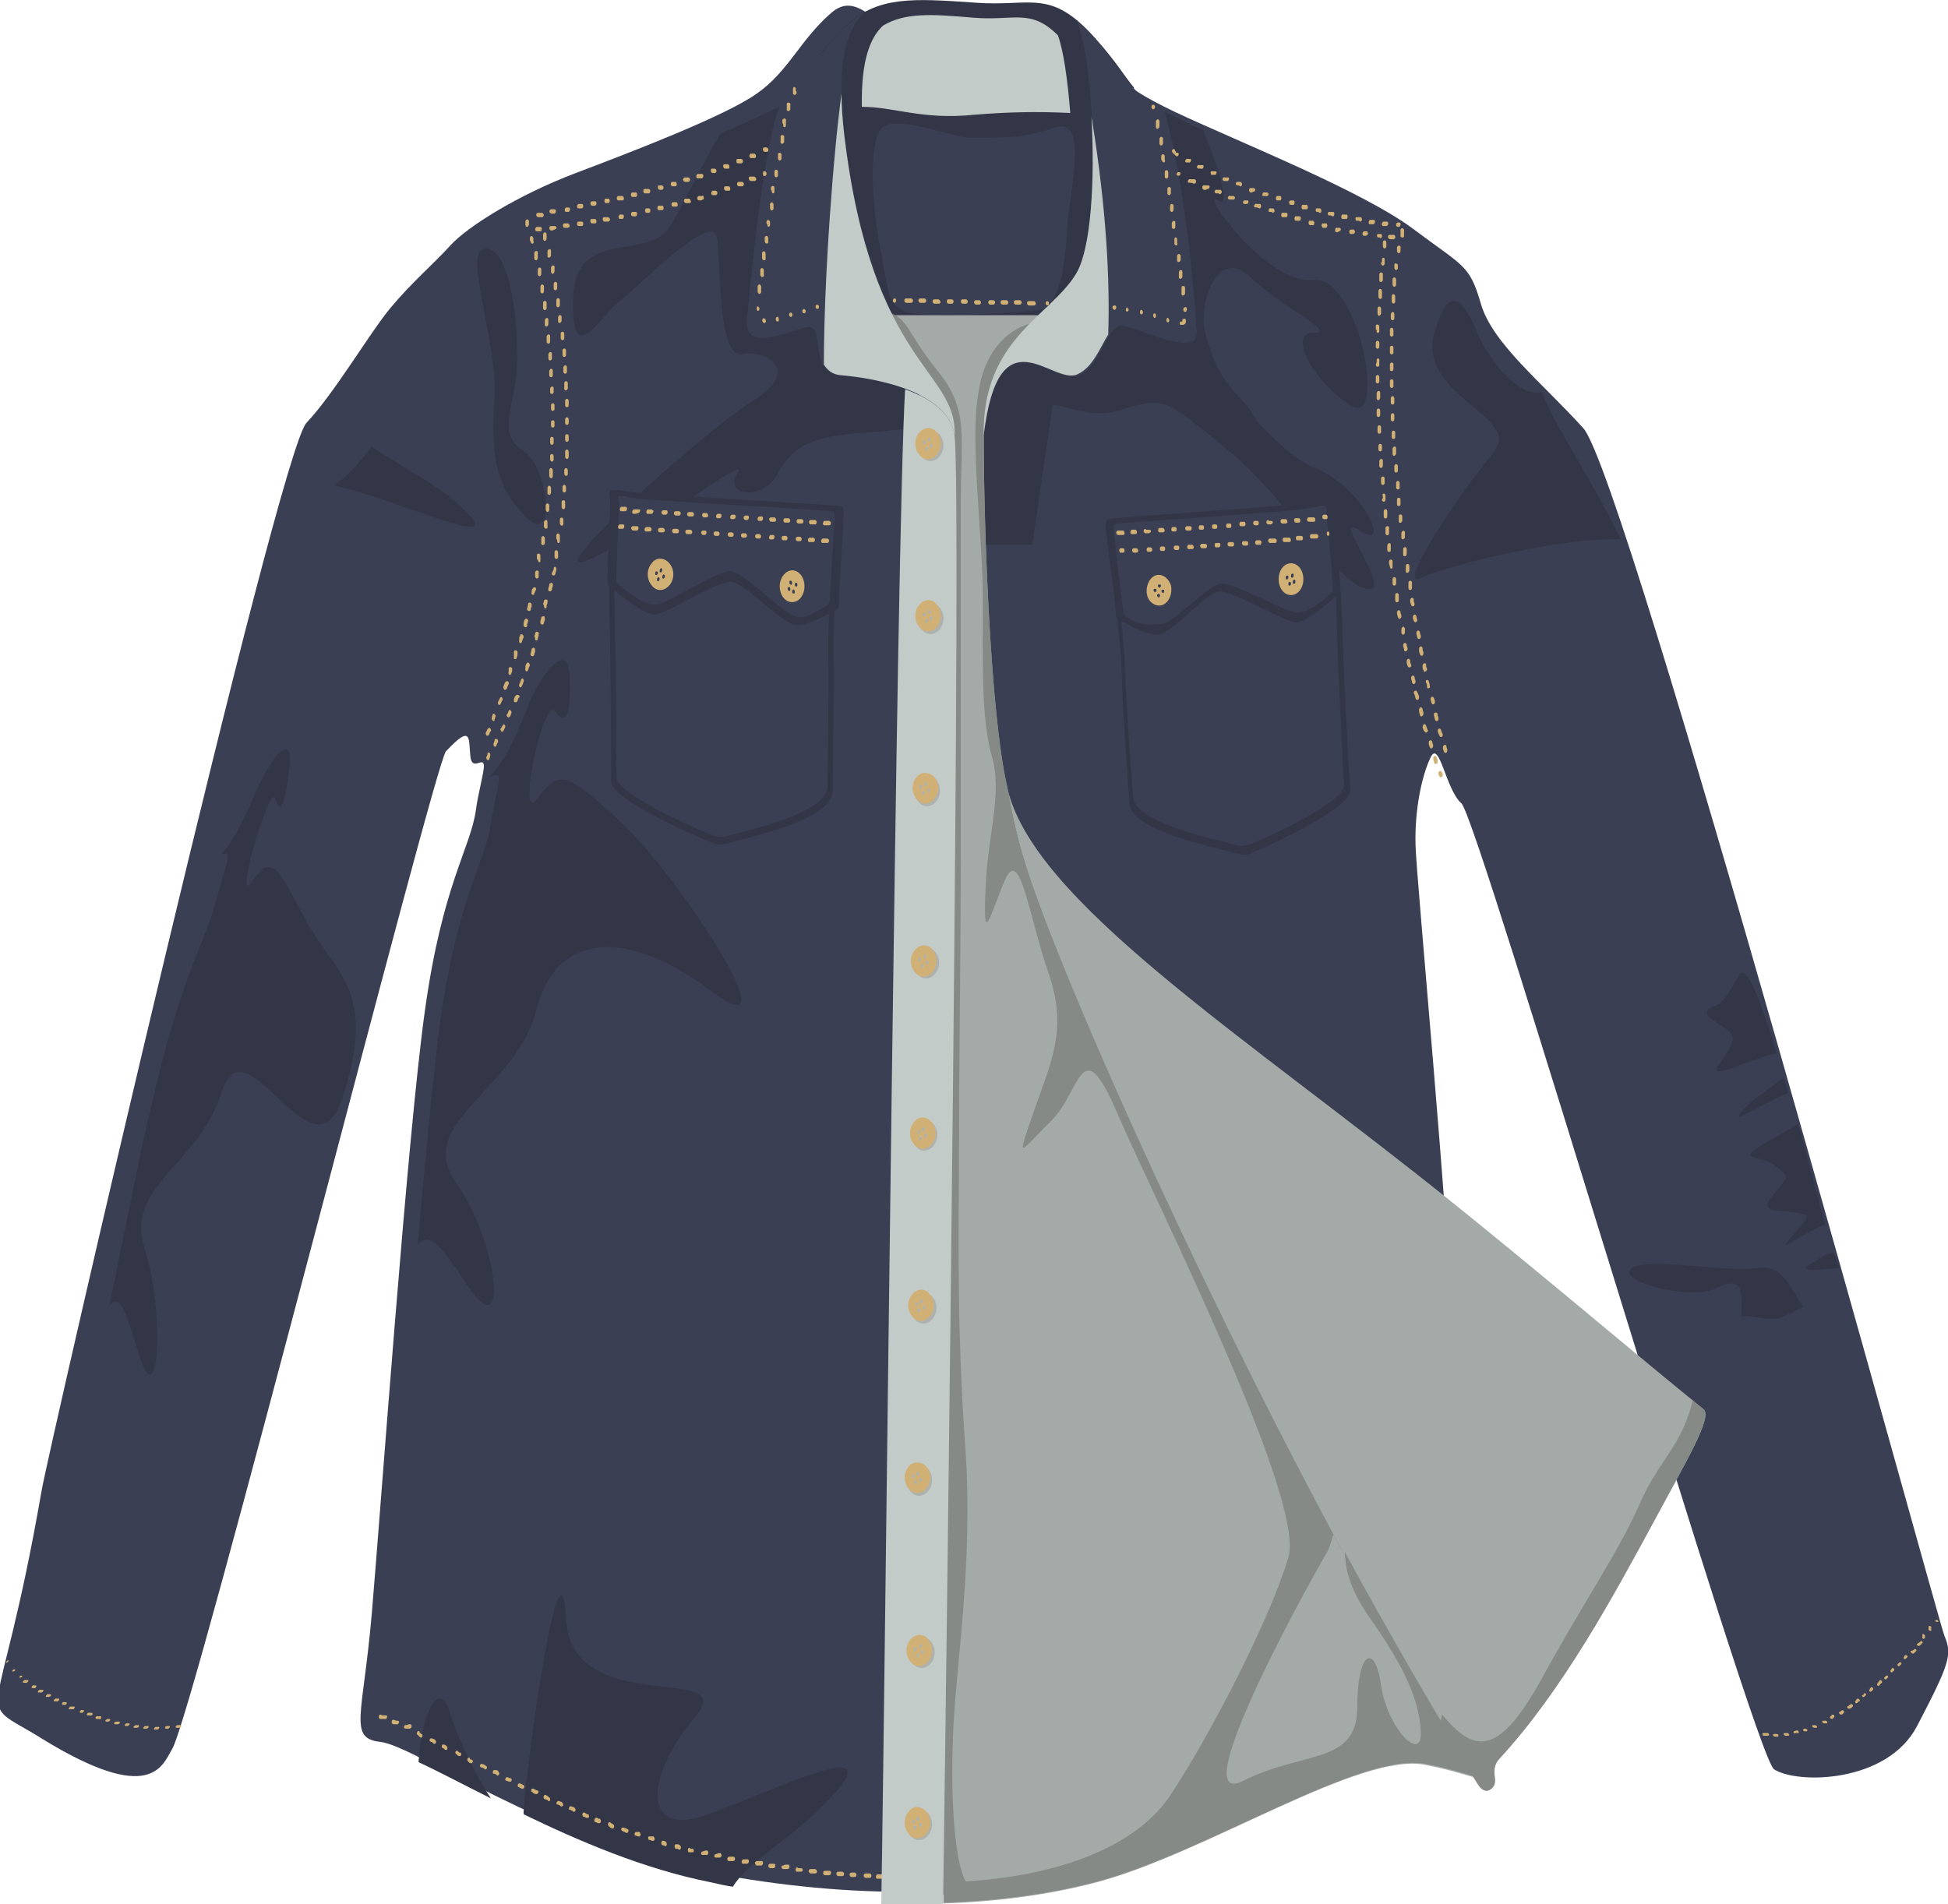 <?xml version="1.0" encoding="utf-8"?>
<!-- Generator: Adobe Illustrator 19.1.0, SVG Export Plug-In . SVG Version: 6.00 Build 0)  -->
<svg version="1.1" id="图层_1" xmlns="http://www.w3.org/2000/svg" xmlns:xlink="http://www.w3.org/1999/xlink" x="0px" y="0px"
	 viewBox="0 0 220.6 215.7" style="enable-background:new 0 0 220.6 215.7;" xml:space="preserve">
<style type="text/css">
	.st0{fill-rule:evenodd;clip-rule:evenodd;fill:#3B3F53;}
	.st1{fill-rule:evenodd;clip-rule:evenodd;fill:#333647;}
	.st2{fill-rule:evenodd;clip-rule:evenodd;fill:#C3CBC8;}
	.st3{fill-rule:evenodd;clip-rule:evenodd;fill:#A3AAA7;}
	.st4{fill-rule:evenodd;clip-rule:evenodd;fill:#858A87;}
	.st5{fill:#D0B074;}
	.st6{fill-rule:evenodd;clip-rule:evenodd;fill:#D0B074;}
	.st7{fill-rule:evenodd;clip-rule:evenodd;fill:#ADB2AF;}
</style>
<path class="st0" d="M108.5,6.6c7.4,0.4,8.8-9.3,13.8-3.6c5,5.7,3.1,6,10.8,9.7c7.7,3.6,21.1,8.9,26.9,13.2c5.7,4.3,6.4,4,7.7,8.5
	c1.3,4.5,6.9,8.9,11.6,14.1c4.8,5.2,40.1,134.8,40.9,136.8c0.9,2.1,0.6,3.1-3.1,10.2c-3.4,6.5-13.6,6.6-16.2,4.9
	c-2.3-1.6-33.5-107.8-35.4-109.4c-1.8-1.6-2.5-7.3-3.5-5.2c-1,2.1-1.8,5.9-1.7,9.9c0.1,4,3.9,43.8,4.2,56.6
	c0.3,12.8,2.3,39.7,2.7,44.7c0.3,5-0.1,3.1-7.5,1.5c-7.4-1.5-24.8,10-37.2,13.3c-12.3,3.3-27.3,3.3-43.7,0
	c-16.3-3.3-32-14.1-35.7-14.5c-3.7-0.4-2-2.9-1-14.5c1-11.6,4-53.8,6-68.2c2-14.5,5.2-18.5,5.8-22.9c0.2-1.6,0.9-4.2,0.9-4.9
	c0-1.2-1.2,0.5-1.5-0.9c-0.3-2.1,0.3-4.1-2.8-0.8c-1.3,1.4-28.5,108.7-31,113c-1.1,1.8-2.3,6.5-14.8-1.2c-8-5-4.9,0.3,0-28
	c0.8-4.7,26.8-117.6,30-121c3.2-3.4,7.1-10.1,9.5-13c2.4-2.9,4.9-5,6.8-7.1c1.9-2.1,7.6-5.7,14.2-8.2c6.6-2.5,17-6.5,20.5-9
	c3.6-2.5,4.9-6.1,8.5-9.2C98-1.8,100.4,6.1,108.5,6.6L108.5,6.6z"/>
<path class="st1" d="M110.4,0.3c6.4,0.5,8.5-1.7,13.6,4c2.5,2.8,3.3,4.3,4.4,5.6l1.3,21.3l-9.7,9.2l-3.1,21.3h-11.3l0.1-12.3
	l-4.4-9.3L90.5,28.2l2.3-22C93.8,5,94.8,3.9,96,2.7C99.6-0.4,103.3-0.2,110.4,0.3L110.4,0.3z"/>
<path class="st1" d="M81.5,15.2c2.6-1.2,7.5-3.3,8.8-4.2c3.6-2.6-5.2,20.5-5.7,25.1c-0.4,3.8,4.1,1.6,6.6,1c2.5-0.7,0.1,5.1,4,5.4
	c1.8,0.2,4.7,0.6,7.3,1.5c-0.1,1.1-0.1,2.7-0.2,4.6c-1.1,0.1-2.5,0.3-4.1,0.4c-5.9,0.3-8.4,1.4-10.1,4.6c-1.8,3.3-6.2,2.5-4.6,0
	C85,51.2,74,60,66.9,63.3c-7,3.3,13.2-14.8,18.5-18c5.3-3.3,1.5-5.7-1.3-5.2c-2.9,0.5-2.4-9.8-2.9-13.1c-0.4-3.3-8.6,5.2-11,7.1
	c-2.4,1.9-5.5,7.9-5.3-0.3c0.2-8.2,8.6-4.1,11-8.2C77.4,23.1,79.5,18.8,81.5,15.2L81.5,15.2z"/>
<path class="st1" d="M135.5,37.6c-0.1-2.9-5.8-17-5.8-26v0c0.8,0.4,3.9,1.9,5.1,2.5c0.4,0.2,0.9,0.4,1.4,0.6c1.9,4.4,3.2,9,1.7,8
	c-2.2-1.4,5.5,9.6,10.8,9c5.3-0.5,8.4,17,4.2,14.2c-4.2-2.7-7.1-8.2-4.2-8.2c2.9,0-3.3-2.7-7.1-6.3c-3.7-3.6-6,3-5.1,6.3
	c0.9,3.3,1.5,4.9,4.4,7.9c0.7,0.8,1.2,1.5,1.4,2.1c2.4,2.5,4.7,4.6,6.6,5.3c5.5,2.2,8.8,9.6,5.1,7.1c-3.7-2.5,4.2,7.4,0.7,6.6
	c-3.5-0.8-9.3-10.7-16.1-16.1c-6.8-5.5-6.6-5.7-11.9-4.1c-5.3,1.6-8.6-3.8-11.7,2.5c-1.5,3.1-2.6,3.2-3.4,1.5c0-0.4,0-0.8,0-1.1
	c1.7-14.2,7.8-5.6,10.6-6.9c2.8-1.3,3-6.1,5.3-5.6c1.3,0.3,5.1,2,7,1.9c0.2,0,0.5-0.1,0.7-0.2v0C135.3,38.5,135.5,38.1,135.5,37.6
	L135.5,37.6z"/>
<path class="st1" d="M69.3,56.6c0,1.5-0.4,7.1-0.3,12.9c0.2,5.8,0.2,17.1,0.2,19c0,2,8.9,5.9,10.6,6.6c1.7,0.7,1.6,0.8,3.4,0.2
	c1.8-0.5,11.1-2.5,11.1-5.7c0-3.2,0.2-10.9,0.1-15.4C94.3,69.7,95,61,95.1,59c0.1-2,0.2-1.5-1.9-1.8C91,57,72.5,56.1,70.8,55.7
	C69.2,55.4,69.2,55.4,69.3,56.6L69.3,56.6z"/>
<path class="st1" d="M151,57.6c0.1,1.5,0.8,7.1,1,12.9c0.1,5.8,0.8,17,0.9,19c0.1,2-8.6,6-10.2,6.7c-1.6,0.7-1.5,0.8-3.3,0.3
	c-1.8-0.5-11.3-2.4-11.5-5.5c-0.2-3.2-0.8-10.9-0.9-15.4c-0.2-4.5-1.4-13.2-1.6-15.2c-0.2-2-0.3-1.5,1.8-1.8
	c2.1-0.2,20.6-1.4,22.3-1.8C151.1,56.4,151.1,56.4,151,57.6L151,57.6z"/>
<path class="st0" d="M89.1,10.7c2.5-2.4,4-5.3,7-8c0.7-0.6,1.4-1.1,2.1-1.5c-2.1,1.6-3.6,5.2-2.6,13.9c3.2,26.4,12.9,26.7,12.5,34.2
	c-0.7-5.1-9.1-6.5-12.9-6.9c-3.8-0.3-1.5-6.1-4-5.4c-2.5,0.7-7,2.8-6.6-1c0.4-3.8,2.1-23.1,4.4-25.2L89.1,10.7L89.1,10.7z
	 M121.9,2.3L121.9,2.3c0.1,0.1,0.2,0.2,0.3,0.3c0.6,0.5,1.1,1.1,1.8,1.8c4.3,4.9,3.5,5.8,7.9,8.2v0c2.4,8.5,3.5,22.1,3.6,25
	c0.1,2.9-5.9-0.2-8.2-0.7c-2.2-0.5-2.5,4.3-5.3,5.6c-2.8,1.3-8.8-7.4-10.6,6.9c-0.1-10.8,7.5-13.4,10.4-18.2
	C124.8,26.5,124,6.8,121.9,2.3L121.9,2.3z"/>
<path class="st2" d="M110.2,2c4.6,0.4,6.5-1.1,9.6,2v0c0.6,1.6,1.1,4.9,1.4,8.8c-3.9-0.2-7.2-0.1-10.9,0.2c-5.9,0.6-9-0.9-12.7-0.9
	c-0.1-5.4,1-7.9,2.4-9.2l0,0C102.5,1.4,105.5,1.6,110.2,2L110.2,2z"/>
<path class="st3" d="M114,88.9c0.6,3.2,1,5.3,1.8,8c4.2,14.7,29.5,70.4,51.5,105.1c0.6,1,1.2,1,1.7,0.5c0.8-0.8-0.4-2,0.8-3.3
	c7.2-7.8,13-18.6,17.4-26.7c3.8-7.1,6.8-12,5.7-12.9c-7.3-5.9-16.9-14.1-27.8-22.9C141.2,117.4,116.6,102,114,88.9L114,88.9z"/>
<path class="st3" d="M101.1,35.7h16.6c-3.1,3-6.4,6.5-6.3,13.7c0,11.1,0.8,31.5,2.6,39.5c0.6,3.2,1,5.3,1.8,8
	c4.2,14.6,29.2,69.7,51.1,104.4c-1.1-0.3-2.9-0.9-5.5-1.4c-7.4-1.5-24.8,10-37.2,13.3c-5.3,1.4-11.2,2.2-17.4,2.4
	c0.5-35.8,2.1-159.9,1.3-166.3C108.4,44.7,104.7,42.8,101.1,35.7L101.1,35.7z"/>
<path class="st4" d="M109.8,213.5c-1.4-0.6-2.2-8.1-1.9-16.2c0.2-8.1,2.4-19.8,1.4-33.6c-1-13.8-0.7-25.5-0.7-33.3
	c0-7.8,0.2-24,0.2-33.3c0-9.3,0-32.1,0-39.9c0-7.8,1-10.8-2.7-15.3c-3.6-4.5-3.1-5.7-5.6-6.6c-2.4-0.9,3.1,6,3.6,9.6
	c0.5,3.6-1.9,93.5-2.2,102.8c-0.1,4,0.6,18.9,0.6,33.6C102.7,200.7,102.6,219.6,109.8,213.5L109.8,213.5z"/>
<path class="st5" d="M60.9,24.1c-0.3,0.1-0.2,0.5,0.1,0.5l0.1,0l0.1,0l0.1,0l0.1,0l0,0c0.3-0.1,0.2-0.5-0.1-0.5l0,0l-0.1,0l-0.1,0
	L60.9,24.1L60.9,24.1L60.9,24.1z M86.9,17.2c0.2-0.1,0.1-0.5-0.1-0.5l0,0l0,0l-0.1,0l-0.1,0l-0.1,0l0,0c-0.2,0.1-0.1,0.5,0.1,0.5
	l0,0l0,0l0.1,0l0.1,0L86.9,17.2L86.9,17.2L86.9,17.2z M85.5,17.9c0.2-0.1,0.1-0.5-0.1-0.5l0,0l-0.1,0l-0.1,0l-0.1,0l-0.1,0
	c-0.1,0.1-0.2,0.2-0.1,0.4c0,0.1,0.1,0.1,0.2,0.1l0.1,0l0.1,0L85.5,17.9L85.5,17.9L85.5,17.9z M84,18.5c0.2-0.1,0.2-0.5-0.1-0.5l0,0
	l0,0l-0.1,0l-0.1,0l-0.1,0l-0.1,0c-0.1,0-0.1,0.1-0.1,0.3c0,0.2,0.1,0.2,0.3,0.2l0.1,0l0.1,0l0.1,0L84,18.5L84,18.5L84,18.5z
	 M82.5,19.1c0.1,0,0.1-0.1,0.1-0.2c0-0.2-0.1-0.3-0.2-0.3l-0.1,0l-0.1,0l-0.1,0l-0.1,0c-0.2,0.1-0.1,0.5,0.1,0.5l0,0l0.1,0l0.1,0
	L82.5,19.1L82.5,19.1L82.5,19.1z M81,19.6c0.2-0.1,0.2-0.5-0.1-0.5l0,0l0,0l-0.1,0l-0.1,0l-0.1,0l0,0c-0.2,0.1-0.1,0.5,0.1,0.5l0,0
	l0,0l0.1,0l0.1,0L81,19.6L81,19.6L81,19.6z M79.5,20.2c0.2-0.1,0.2-0.5,0-0.5c0,0,0,0-0.1,0l-0.1,0l-0.1,0l-0.1,0l-0.1,0
	c-0.2,0.1-0.2,0.5,0,0.5c0,0,0,0,0.1,0l0.1,0l0.1,0L79.5,20.2L79.5,20.2L79.5,20.2z M78,20.6c0.2-0.1,0.2-0.5-0.1-0.5l0,0l-0.1,0
	l-0.1,0l-0.1,0l-0.1,0c-0.2,0.1-0.2,0.5,0.1,0.5l0,0l0.1,0l0.1,0L78,20.6L78,20.6L78,20.6z M76.5,21.1c0.1,0,0.2-0.2,0.1-0.4
	c0-0.1-0.1-0.1-0.2-0.1l0,0l-0.1,0l-0.1,0l-0.1,0l0,0c-0.2,0.1-0.2,0.5,0.1,0.5l0,0l0,0l0.1,0l0.1,0L76.5,21.1L76.5,21.1L76.5,21.1z
	 M75,21.5c0.2-0.1,0.2-0.5-0.1-0.5l0,0l0,0l-0.1,0l-0.1,0l-0.1,0l0,0c-0.1,0-0.1,0.1-0.1,0.2c0,0.2,0.1,0.3,0.2,0.3l0,0l0.1,0l0.1,0
	L75,21.5L75,21.5L75,21.5z M73.5,21.9c0.2-0.1,0.2-0.5-0.1-0.5l-0.1,0l-0.1,0l-0.1,0l-0.1,0c-0.2,0-0.2,0.4,0,0.5c0,0,0,0,0.1,0
	l0.1,0l0.1,0L73.5,21.9L73.5,21.9L73.5,21.9z M72,22.3c0.2,0,0.2-0.5,0-0.5c0,0,0,0,0,0l-0.1,0l-0.1,0l-0.1,0l-0.1,0l0,0
	c-0.2,0-0.2,0.5,0,0.5l0,0l0,0l0.1,0l0.1,0L72,22.3L72,22.3L72,22.3z M70.5,22.7c0.2,0,0.2-0.4,0-0.5c0,0,0,0-0.1,0l0,0l-0.1,0
	l-0.1,0l-0.1,0l-0.1,0c-0.2,0-0.2,0.5,0,0.5c0,0,0,0,0,0l0.1,0l0.1,0l0.1,0L70.5,22.7L70.5,22.7L70.5,22.7z M68.9,23
	c0.2,0,0.2-0.5,0-0.5c0,0,0,0,0,0l0,0l-0.1,0l-0.1,0l-0.1,0l0,0c-0.2,0-0.2,0.5,0,0.5c0,0,0,0,0,0l0,0l0.1,0l0.1,0L68.9,23L68.9,23
	L68.9,23z M67.4,23.3c0.2-0.1,0.2-0.5,0-0.5l0,0l-0.1,0l-0.1,0l-0.1,0l-0.1,0l0,0c-0.2,0.1-0.2,0.5,0.1,0.5l0,0l0,0l0.1,0l0.1,0
	L67.4,23.3L67.4,23.3L67.4,23.3z M65.9,23.6c0.2,0,0.2-0.5,0-0.5c0,0,0,0,0,0l-0.1,0l-0.1,0l-0.1,0l-0.1,0l0,0
	c-0.2,0.1-0.2,0.5,0,0.5l0,0l0,0l0.1,0l0.1,0L65.9,23.6L65.9,23.6L65.9,23.6z M64.4,24c0.2-0.1,0.2-0.5,0-0.5c0,0,0,0,0,0l0,0
	l-0.1,0l-0.1,0l-0.1,0l0,0c-0.2,0.1-0.2,0.5,0,0.5l0,0l0,0l0.1,0l0.1,0L64.4,24L64.4,24L64.4,24z M62.8,24.2c0.2-0.1,0.2-0.5,0-0.5
	l0,0l-0.1,0l-0.1,0l-0.1,0l-0.1,0c-0.3,0.1-0.2,0.5,0.1,0.5l0.1,0l0.1,0L62.8,24.2L62.8,24.2L62.8,24.2z"/>
<path class="st5" d="M60.8,25.7c-0.2,0-0.3,0.5,0,0.5l0,0l0.1,0l0.1,0l0.1,0l0.1,0l0,0c0.2,0,0.2-0.5,0-0.5l0,0l0,0l-0.1,0l-0.1,0
	L60.8,25.7L60.8,25.7L60.8,25.7z M86.7,19.9c0.2-0.1,0.1-0.5-0.1-0.5c0,0,0,0,0,0l-0.1,0c-0.1,0-0.1,0.2-0.1,0.3
	C86.4,19.9,86.5,20,86.7,19.9L86.7,19.9L86.7,19.9z M85.5,20.5c0.2-0.1,0.2-0.4-0.1-0.5c0,0,0,0-0.1,0l0,0l-0.1,0l-0.1,0l-0.1,0
	l-0.1,0l0,0c-0.1,0-0.1,0.1-0.1,0.2c0,0.2,0.1,0.3,0.3,0.3l0,0l0.1,0l0.1,0L85.5,20.5L85.5,20.5L85.5,20.5L85.5,20.5z M84.1,21.1
	c0.2-0.1,0.2-0.5-0.1-0.5c0,0,0,0,0,0l0,0l-0.1,0l-0.1,0l-0.1,0l-0.1,0l0,0c-0.2,0.1-0.2,0.5,0.1,0.5c0,0,0,0,0,0l0,0l0.1,0l0.1,0
	L84.1,21.1L84.1,21.1L84.1,21.1L84.1,21.1z M82.6,21.6c0.2-0.1,0.1-0.5-0.1-0.5l0,0l-0.1,0l-0.1,0l-0.1,0l-0.1,0l0,0
	c-0.2,0.1-0.1,0.5,0.1,0.5l0,0l0.1,0l0.1,0L82.6,21.6L82.6,21.6L82.6,21.6z M81.1,22.1c0.2-0.1,0.2-0.5-0.1-0.5c0,0,0,0,0,0l0,0
	l-0.1,0l-0.1,0l-0.1,0l0,0c-0.2,0.1-0.2,0.5,0,0.5c0,0,0,0,0,0l0,0l0.1,0l0.1,0L81.1,22.1L81.1,22.1L81.1,22.1z M79.6,22.6
	c0.1,0,0.1-0.1,0.1-0.2c0-0.2-0.1-0.3-0.2-0.2l-0.1,0l-0.1,0l-0.1,0l-0.1,0c-0.2,0.1-0.2,0.5,0.1,0.5l0,0l0.1,0l0.1,0L79.6,22.6
	L79.6,22.6L79.6,22.6z M78.1,23c0.1,0,0.2-0.1,0.1-0.3c0-0.1-0.1-0.2-0.2-0.2l-0.1,0l-0.1,0l-0.1,0l-0.1,0c-0.2,0.1-0.2,0.5,0.1,0.5
	l0,0l0.1,0l0.1,0L78.1,23L78.1,23L78.1,23z M76.6,23.4c0.2,0,0.2-0.4,0-0.5c0,0,0,0-0.1,0l0,0l-0.1,0l-0.1,0l-0.1,0l0,0
	c-0.2,0-0.2,0.5,0,0.5c0,0,0,0,0,0l0,0l0.1,0l0.1,0L76.6,23.4L76.6,23.4L76.6,23.4z M75,23.8c0.2,0,0.2-0.5,0-0.5c0,0,0,0,0,0
	l-0.1,0l-0.1,0l-0.1,0l-0.1,0c-0.2,0-0.2,0.5,0,0.5c0,0,0,0,0,0l0.1,0l0.1,0L75,23.8L75,23.8L75,23.8z M73.5,24.1
	c0.2,0,0.2-0.5,0-0.5c0,0,0,0,0,0l0,0l-0.1,0l-0.1,0l-0.1,0l0,0c-0.2,0-0.2,0.5,0,0.5c0,0,0,0,0,0l0,0l0.1,0l0.1,0L73.5,24.1
	L73.5,24.1L73.5,24.1z M72,24.5c0.2-0.1,0.2-0.5,0-0.5l0,0l-0.1,0l-0.1,0l-0.1,0l-0.1,0c-0.2,0.1-0.2,0.5,0.1,0.5l0,0l0.1,0l0.1,0
	L72,24.5L72,24.5L72,24.5z M70.5,24.8c0.2-0.1,0.2-0.5,0-0.5l0,0l0,0l-0.1,0l-0.1,0l-0.1,0l0,0c-0.2,0.1-0.2,0.5,0,0.5l0,0l0,0
	l0.1,0l0.1,0L70.5,24.8L70.5,24.8L70.5,24.8z M68.9,25.1c0.3-0.1,0.2-0.5-0.1-0.5l-0.1,0l-0.1,0l-0.1,0l-0.1,0c-0.2,0-0.2,0.4,0,0.5
	c0,0,0,0,0.1,0l0.1,0l0.1,0L68.9,25.1L68.9,25.1L68.9,25.1z M67.4,25.3c0.2,0,0.2-0.4,0-0.5c0,0,0,0,0,0l-0.1,0l-0.1,0l-0.1,0
	l-0.1,0c-0.2,0-0.2,0.4,0,0.5c0,0,0,0,0.1,0l0.1,0l0.1,0L67.4,25.3L67.4,25.3L67.4,25.3z M65.9,25.6c0.2,0,0.2-0.5,0-0.5l0,0l-0.1,0
	l-0.1,0l-0.1,0l-0.1,0l0,0c-0.2,0-0.2,0.5,0,0.5c0,0,0,0,0,0l0,0l0.1,0l0.1,0L65.9,25.6L65.9,25.6L65.9,25.6z M64.3,25.8
	c0.1,0,0.2-0.1,0.2-0.2c0-0.2-0.1-0.3-0.2-0.3l-0.1,0l-0.1,0l-0.1,0l-0.1,0l0,0c-0.2,0-0.2,0.5,0,0.5l0,0l0,0l0.1,0l0.1,0L64.3,25.8
	L64.3,25.8L64.3,25.8z M62.8,26c0.1,0,0.1-0.1,0.2-0.1c0.1-0.2-0.1-0.3-0.2-0.3l-0.1,0l-0.1,0l-0.1,0l-0.1,0l0,0
	c-0.3,0-0.2,0.5,0,0.5l0,0l0.1,0l0.1,0L62.8,26L62.8,26L62.8,26z"/>
<path class="st5" d="M133,16.9c-0.2-0.1-0.4,0.2-0.2,0.4l0,0l0.1,0.1l0.1,0.1l0.1,0.1l0.1,0.1l0,0c0.2,0.1,0.4-0.3,0.2-0.4l0,0
	l-0.1,0l-0.1,0L133,16.9L133,16.9L133,16.9z M158.4,25.7c0.2,0,0.3-0.4,0.1-0.5c0,0,0,0,0,0l-0.1,0l-0.1,0l0,0
	c-0.1,0-0.2,0.1-0.2,0.3c0,0.1,0.1,0.2,0.2,0.2l0,0L158.4,25.7L158.4,25.7L158.4,25.7z M157,25.6c0.2,0,0.3-0.4,0.1-0.5c0,0,0,0,0,0
	l0,0l-0.1,0l-0.1,0l-0.1,0l-0.1,0c-0.2,0-0.3,0.4-0.1,0.5c0,0,0,0,0,0l0.1,0l0.1,0l0.1,0L157,25.6L157,25.6L157,25.6z M155.5,25.4
	c0.2,0,0.3-0.4,0.1-0.5l0,0l-0.1,0l-0.1,0l-0.1,0l-0.1,0v0c-0.2,0-0.3,0.4-0.1,0.5c0,0,0,0,0,0h0l0.1,0l0.1,0L155.5,25.4L155.5,25.4
	L155.5,25.4z M154,25.1c0.3,0,0.3-0.4,0.1-0.5l0,0l-0.1,0l-0.1,0l-0.1,0l-0.1,0c-0.1,0-0.2,0-0.2,0.1c0,0.1,0,0.3,0.1,0.3l0.1,0
	l0.1,0l0.1,0L154,25.1L154,25.1L154,25.1z M152.4,24.8c0.2,0.1,0.3-0.4,0.1-0.5l0,0l0,0l-0.1,0l-0.1,0l-0.1,0l-0.1,0
	c-0.2-0.1-0.3,0.4-0.1,0.5l0,0l0.1,0l0.1,0l0.1,0L152.4,24.8L152.4,24.8L152.4,24.8z M150.9,24.5c0.2,0.1,0.3-0.4,0.1-0.5l0,0
	l-0.1,0l-0.1,0l-0.1,0l-0.1,0l0,0c-0.1,0-0.2,0-0.2,0.1c-0.1,0.1,0,0.3,0.1,0.3l0,0l0.1,0l0.1,0L150.9,24.5L150.9,24.5L150.9,24.5z
	 M149.4,24.1c0.3,0.1,0.3-0.4,0.1-0.5l0,0l-0.1,0l-0.1,0l-0.1,0l0,0c-0.2-0.1-0.3,0.3-0.1,0.4c0,0,0,0,0,0l0,0l0.1,0l0.1,0
	L149.4,24.1L149.4,24.1L149.4,24.1z M147.9,23.7c0.2,0.1,0.3-0.3,0.1-0.5c0,0,0,0,0,0l-0.1,0l-0.1,0l-0.1,0l-0.1,0
	c-0.2-0.1-0.3,0.4-0.1,0.5l0,0l0.1,0l0.1,0l0.1,0L147.9,23.7L147.9,23.7z M146.4,23.2c0.2,0.1,0.3-0.4,0.1-0.5l0,0l0,0l-0.1,0
	l-0.1,0l-0.1,0l0,0c-0.1,0-0.3,0.1-0.2,0.3c0,0.1,0.1,0.2,0.1,0.2l0,0l0.1,0l0.1,0L146.4,23.2L146.4,23.2L146.4,23.2z M144.9,22.7
	c0.2,0.1,0.3-0.4,0.1-0.5l0,0l0,0l-0.1,0l-0.1,0l-0.1,0l0,0c-0.2-0.1-0.3,0.4-0.1,0.5l0,0l0.1,0l0.1,0L144.9,22.7L144.9,22.7
	L144.9,22.7z M143.4,22.2c0.2,0.1,0.4-0.3,0.1-0.4c0,0,0,0,0,0l0,0l-0.1,0l-0.1,0l-0.1,0l0,0c-0.2-0.1-0.3,0.3-0.2,0.4c0,0,0,0,0,0
	l0,0l0.1,0l0.1,0L143.4,22.2L143.4,22.2L143.4,22.2z M141.9,21.7c0.2,0.1,0.4-0.3,0.1-0.4c0,0,0,0,0,0l0,0l-0.1,0l-0.1,0l-0.1,0l0,0
	c-0.2-0.1-0.4,0.3-0.1,0.5l0,0l0,0l0.1,0l0.1,0L141.9,21.7L141.9,21.7L141.9,21.7z M140.4,21.1c0.2,0.1,0.4-0.3,0.1-0.5l0,0l0,0
	l-0.1,0l-0.1,0l-0.1,0l0,0c-0.2-0.1-0.4,0.3-0.1,0.4l0,0l0,0l0.1,0l0.1,0L140.4,21.1L140.4,21.1L140.4,21.1z M138.9,20.5
	c0.2,0.1,0.4-0.3,0.2-0.4c0,0,0,0,0,0l-0.1,0l-0.1,0l-0.1,0l-0.1,0c-0.2-0.1-0.4,0.3-0.1,0.4l0,0l0.1,0l0.1,0L138.9,20.5L138.9,20.5
	L138.9,20.5z M137.5,19.8c0.2,0.1,0.4-0.3,0.2-0.4c0,0,0,0,0,0l0,0l-0.1,0l-0.1,0l-0.1,0l-0.1,0c-0.1,0-0.2,0-0.2,0.1
	c0,0.1,0,0.3,0.1,0.3l0.1,0l0.1,0l0.1,0L137.5,19.8L137.5,19.8L137.5,19.8z M136,19.1c0.2,0.1,0.3-0.1,0.3-0.3
	c0-0.1-0.1-0.1-0.1-0.1l0,0l-0.1,0l-0.1,0l-0.1,0l-0.1,0c-0.2-0.1-0.4,0.3-0.1,0.4l0.1,0l0.1,0l0.1,0L136,19.1L136,19.1L136,19.1z
	 M134.6,18.4c0.2,0.1,0.4-0.3,0.2-0.4l0,0l0,0l-0.1,0l-0.1,0l-0.1,0l0,0c-0.2-0.1-0.4,0.3-0.2,0.4l0,0l0,0l0.1,0l0.1,0L134.6,18.4
	L134.6,18.4L134.6,18.4z"/>
<path class="st5" d="M133.5,19.5c0,0-0.1,0-0.1,0c-0.2,0.1-0.2,0.4,0,0.4l0,0l0,0l0,0l0,0l0,0l0,0l0,0l0,0l0,0
	c0.2,0.1,0.4-0.3,0.2-0.4c0,0,0,0,0,0l0,0l0,0l0,0l0,0l0,0l0,0L133.5,19.5L133.5,19.5L133.5,19.5L133.5,19.5z M157.8,27.1
	c0.2,0,0.3-0.3,0.1-0.5c0,0,0,0-0.1,0l-0.1,0l-0.1,0l-0.1,0l-0.1,0c-0.3,0-0.3,0.4,0,0.5l0.1,0l0.1,0L157.8,27.1L157.8,27.1
	L157.8,27.1z M156.3,27c0.2,0,0.3-0.4,0.1-0.5l0,0l0,0l-0.1,0l-0.1,0l-0.1,0c-0.1,0-0.1,0-0.1,0c-0.1,0.1-0.1,0.4,0.1,0.4l0.1,0
	l0.1,0L156.3,27L156.3,27L156.3,27z M154.7,26.7c0.2,0,0.3-0.4,0.1-0.5l0,0l0,0l-0.1,0l-0.1,0l-0.1,0c-0.2,0-0.3,0.4-0.1,0.5
	c0,0,0,0,0,0l0.1,0l0.1,0L154.7,26.7L154.7,26.7L154.7,26.7z M153.2,26.5c0.3,0,0.3-0.4,0.1-0.5l0,0l-0.1,0l-0.1,0l-0.1,0
	c-0.2,0-0.3,0.3-0.1,0.5c0,0,0,0,0,0l0.1,0l0.1,0L153.2,26.5L153.2,26.5L153.2,26.5z M151.6,26.2c0.1,0,0.2,0,0.2-0.1
	c0.1-0.1,0-0.3-0.1-0.3l0,0l-0.1,0l-0.1,0l-0.1,0c-0.2-0.1-0.3,0.4-0.1,0.5l0,0l0.1,0l0.1,0L151.6,26.2L151.6,26.2L151.6,26.2z
	 M150.1,25.8c0.2,0.1,0.3-0.4,0.1-0.5l0,0l-0.1,0l-0.1,0l-0.1,0l0,0c-0.1,0-0.2,0-0.2,0.1c-0.1,0.1,0,0.3,0.1,0.4l0,0l0.1,0
	L150.1,25.8L150.1,25.8L150.1,25.8z M148.6,25.5c0.3,0.1,0.3-0.4,0.1-0.5l0,0l-0.1,0l-0.1,0l-0.1,0c-0.2-0.1-0.3,0.3-0.1,0.5
	c0,0,0,0,0,0l0.1,0l0.1,0L148.6,25.5L148.6,25.5L148.6,25.5z M147.1,25c0.2,0.1,0.3-0.4,0.1-0.5l0,0l-0.1,0l-0.1,0l-0.1,0l-0.1,0
	c-0.2-0.1-0.3,0.4-0.1,0.5l0,0l0.1,0l0.1,0L147.1,25L147.1,25L147.1,25z M145.6,24.6c0.2,0.1,0.3-0.4,0.1-0.5l0,0l-0.1,0l-0.1,0
	l-0.1,0l-0.1,0c-0.2-0.1-0.3,0.4-0.1,0.5l0,0l0.1,0l0.1,0L145.6,24.6L145.6,24.6L145.6,24.6z M144.1,24.1c0.1,0,0.1,0,0.2-0.1
	c0.1-0.1,0-0.3-0.1-0.4l0,0l-0.1,0l-0.1,0l-0.1,0l0,0c-0.2-0.1-0.3,0.3-0.2,0.4c0,0,0,0,0.1,0l0,0l0.1,0l0.1,0L144.1,24.1
	L144.1,24.1L144.1,24.1z M142.6,23.6c0.2,0.1,0.3-0.4,0.1-0.5l0,0l-0.1,0l-0.1,0l-0.1,0l-0.1,0c-0.2-0.1-0.4,0.3-0.2,0.4
	c0,0,0,0,0,0l0.1,0l0.1,0l0.1,0L142.6,23.6L142.6,23.6L142.6,23.6z M141.1,23.1c0.2,0.1,0.4-0.3,0.2-0.4c0,0,0,0,0,0l0,0l-0.1,0
	l-0.1,0l-0.1,0l0,0c-0.1,0-0.2,0-0.2,0.1c-0.1,0.1,0,0.3,0.1,0.3l0,0l0.1,0l0.1,0L141.1,23.1L141.1,23.1L141.1,23.1z M139.6,22.6
	c0.2,0.1,0.4-0.3,0.1-0.4c0,0,0,0,0,0l-0.1,0l-0.1,0l-0.1,0l-0.1,0l0,0c-0.2-0.1-0.4,0.3-0.1,0.4c0,0,0,0,0,0l0,0l0.1,0l0.1,0
	L139.6,22.6L139.6,22.6L139.6,22.6z M138.1,22c0.1,0,0.1,0,0.2-0.1c0.1-0.1,0.1-0.3-0.1-0.4l0,0l-0.1,0l-0.1,0l-0.1,0l-0.1,0l0,0
	c-0.2-0.1-0.4,0.3-0.1,0.4l0,0l0,0l0.1,0l0.1,0l0.1,0L138.1,22L138.1,22L138.1,22z M136.7,21.4c0.2,0.1,0.4-0.3,0.2-0.4c0,0,0,0,0,0
	l-0.1,0l-0.1,0l-0.1,0l-0.1,0l-0.1,0l0,0c-0.2-0.1-0.4,0.3-0.1,0.5l0,0l0.1,0l0.1,0l0.1,0L136.7,21.4L136.7,21.4L136.7,21.4z
	 M135.2,20.8c0,0,0.1,0,0.1,0c0.2-0.1,0.2-0.4,0-0.5l0,0l-0.1,0l-0.1,0l-0.1,0l-0.1,0l-0.1,0l0,0c-0.2-0.1-0.4,0.3-0.2,0.4
	c0,0,0,0,0,0l0,0l0.1,0l0.1,0l0.1,0L135.2,20.8L135.2,20.8L135.2,20.8L135.2,20.8z"/>
<path class="st4" d="M116.8,36.6c-2.8,2.8-5.4,6.3-5.4,12.7c0,11.1,0.8,31.5,2.6,39.5c0.6,3.2,1,5.3,1.8,8
	c3.2,11.1,18.5,45.8,35.2,77c-0.2,0.7-0.4,1.3-0.6,1.8c-3.2,5.5-16.3,29.5-9.6,26.1c6.7-3.4,12.9-1.8,12.9-8.3c0-6.4,2-7.4,2.7-2.5
	c0.7,4.9,4.7,8.9,4.5,5.2c-0.2-3.7-2-7.4-5.4-12.3c-2.5-3.5-3.1-5.6-3.2-8c4.9,9,9.9,17.7,14.7,25.4c-1.1-0.3-2.9-0.9-5.5-1.4
	c-7.4-1.5-24.8,10-37.2,13.3c-5.3,1.4-11.2,2.2-17.4,2.4l0-2.3c10.3-0.2,21-3,25.6-9.8c4.7-7.1,11.4-20.2,13.4-27
	c2-6.7-15.6-41.4-19.5-50.6c-4-9.2-4-2.1-7.4,1.2c-3.5,3.4-4,4.9-2-0.9c2-5.8,4-9.5,1.7-16c-2.2-6.4-3.2-14.4-4.9-10.4
	c-1.7,4-2.5,7.7-2.2,1.2c0.2-6.4,2-11,0.7-15.3c-1.2-4.3-1-10.7-1-17.8c0-7.1-1.5-17.8-0.5-23.3C111.4,40.1,113.8,37.4,116.8,36.6
	L116.8,36.6z"/>
<path class="st4" d="M163.1,195.2c1.4,2.4,2.8,4.6,4.2,6.8c0.6,1,1.2,1,1.7,0.5c0.8-0.8-0.4-2,0.8-3.3c7.2-7.8,13-18.6,17.4-26.7
	c3.8-7.1,6.8-12,5.7-12.9c-0.4-0.3-0.8-0.6-1.2-1c-1.3,5.3-3.8,6.7-6,11.7c-2.4,5.5-6.4,11.2-11.2,20c-4.9,8.8-7.6,8.2-11.2,3.9
	C163.2,194.6,163.2,194.9,163.1,195.2L163.1,195.2z"/>
<path class="st1" d="M197.1,110.2c1.1-0.4,2.5,4,4.1,9.1c-3.3,0.7-8,3.4-6.5,1.2c1.9-2.7,2-3.2,0.4-4.2c-1.5-1-2.8-1.7-0.8-2.4
	C195.2,113.6,196,112.1,197.1,110.2L197.1,110.2z M202,122.1c0.2,0.6,0.3,1.1,0.5,1.7c-3.3,1.3-6.8,3.9-5.2,2
	C198.5,124.5,200.5,123.2,202,122.1L202,122.1z M203.6,127.3c1.2,4.1,2.2,8.3,3.1,11.4c-3.2,1.3-5.7,3.6-3.9,1.5
	c2.6-3,2.1-2.5,0.2-2.9c-1.9-0.3-4,0.1-2.1-2.1c1.8-2.1,1.7-1.9,0.1-3.2c-1.6-1.3-5.1-0.3-0.5-2.9
	C201.5,128.6,202.6,127.9,203.6,127.3L203.6,127.3z M207.6,141.8c0.2,0.6,0.4,1.1,0.6,1.5c0.1,0.1,0.1,0.2,0.1,0.3
	c-3,0.3-5.1,0.5-2.7-0.8C206.2,142.4,206.9,142.1,207.6,141.8L207.6,141.8z M204.2,148c-0.9,0.5-1.6,0.9-2.2,1.1
	c-1.5,0.8-4.1-0.4-4.8,0.1c0-0.3-0.1-0.6,0-0.9c0.2-2.9-0.4-3.6-3.1-2.3c-2.8,1.3-11-0.9-9.4-2.3c1.7-1.4,10.5,0.5,14.6-0.1
	C201.9,143.3,202.8,146,204.2,148L204.2,148z"/>
<path class="st1" d="M174.6,44.4c1.6,4,4.7,8.5,7.2,13.3c0.6,1.1,1.2,2.3,1.8,3.4c-7.3-0.3-20.6,3.3-22.6,4.3
	c-2.3,1.2,0.9-4.2,4.6-9.5c3.7-5.3,5.3-5.6,3.3-7.9c-2-2.4-7.8-5.2-6.5-10.1c1.3-4.9,2.8-5.3,5,0C169.2,41.9,172.5,45,174.6,44.4
	L174.6,44.4z"/>
<path class="st1" d="M47.3,141c0.9-10.2,1.8-19.5,2.5-24.9c2-14.5,5.2-18.5,5.8-22.9c0.2-1.6,0.9-4.2,0.9-4.9c0-0.9-0.6-0.3-1.1-0.3
	c2.1-2.1,3.3-5.4,4.6-8.5c1.6-3.7,4.3-6.7,4.5-3.1c0.2,3.7-0.2,6.2-1.6,4.2c-1.4-2-4.5,13.2-2,9.8c2.5-3.4,3.4-2.8,9.5,2.8
	c6.1,5.6,19.9,26.4,10.2,19.1c-9.7-7.3-17.7-6.7-19.9,2.2c-2.3,9-13.8,12.6-9.1,19.4c4.8,6.7,6.1,18.8,1.4,11.8
	C50.2,141.5,48.8,139.3,47.3,141L47.3,141z"/>
<path class="st1" d="M12.4,147.9c2-9.9,3.8-19,5.1-24.2c3.3-14,6-17.5,7-21.8c0.4-1.5,1.2-4,1.3-4.7c0.1-0.9-0.4-0.3-0.7-0.5
	c1.7-1.8,2.9-4.9,4.2-7.7c1.6-3.4,3.8-6,3.5-2.4c-0.3,3.6-1,6.1-1.6,3.9c-0.6-2.1-4.8,12.4-2.7,9.4c2.1-3,2.7-2.3,6,4.1
	c3.4,6.4,8.3,7.9,4.3,20.3c-3.3,10.2-11-9.2-13.7-0.6c-2.7,8.5-11,10.5-8.7,17.8c2.3,7.3,1.6,19.4-0.7,11.8
	C14.3,148.8,13.7,146.4,12.4,147.9L12.4,147.9z"/>
<path class="st1" d="M83,213.7c-0.8-0.1-1.6-0.3-2.5-0.5c-7.6-1.5-15-4.7-21.2-7.7c0-0.1,0-0.2,0-0.3c0.3-5.5,4.2-33.2,4.8-21.8
	c0.6,11.4,19.9,4.8,14.6,11.1c-5.4,6.3-6.3,13.7,1.2,11.1c7.4-2.6,21.4-9.6,14-1.8C89.1,208.8,84.9,210.6,83,213.7L83,213.7z
	 M55.6,203.7c-3.4-1.7-6.2-3.2-8.2-4.1c0.3-5.3,2.3-9.8,3.6-5.5C51.9,197,53.8,201,55.6,203.7L55.6,203.7z"/>
<path class="st1" d="M55.3,28.2c2.8,0.6,3.5,9.9,3.2,13.9s-2.2,7.1,0.7,8.9c2.9,1.8,3.9,11.1,0.4,7.6C56,55,55.6,51.5,56,44.8
	C56.3,38.1,52,27.5,55.3,28.2L55.3,28.2z"/>
<path class="st1" d="M37.8,55c0.7-0.5,1.5-1.1,2.1-1.8c0.7-0.7,1.4-1.6,2.2-2.6c3.5,2.4,8.4,4.7,11.1,7.8C56.8,62.3,44,56.2,37.8,55
	L37.8,55z"/>
<path class="st5" d="M99.9,212.8c0.3,0,0.3-0.5,0-0.5l-0.1,0l-0.1,0l-0.1,0l-0.1,0l-0.1,0l0,0c-0.2,0-0.3,0.4-0.1,0.5c0,0,0,0,0.1,0
	l0,0l0.1,0l0.1,0l0.1,0L99.9,212.8L99.9,212.8L99.9,212.8z M43.1,194.2c-0.2,0-0.3,0.3-0.1,0.5c0,0,0,0,0,0l0,0l0.1,0l0.1,0l0.1,0
	l0.1,0l0.1,0l0.1,0c0.2,0.1,0.3-0.3,0.2-0.4c0,0,0,0-0.1,0l-0.1,0l-0.1,0l-0.1,0l-0.1,0L43.1,194.2L43.1,194.2L43.1,194.2
	L43.1,194.2z M44.6,194.8c-0.2-0.1-0.4,0.3-0.1,0.5l0,0l0.1,0l0.1,0l0.1,0l0.1,0l0,0c0.2,0.1,0.4-0.3,0.2-0.4c0,0,0,0,0,0l0,0
	l-0.1,0l-0.1,0L44.6,194.8L44.6,194.8L44.6,194.8L44.6,194.8z M46,195.4c-0.2-0.1-0.4,0.3-0.1,0.4l0,0l0.1,0l0.1,0l0.1,0l0.1,0
	c0,0,0,0,0.1,0c0.2,0,0.3-0.4,0.1-0.5l-0.1,0l-0.1,0L46,195.4L46,195.4L46,195.4z M47.5,196.1c-0.2-0.1-0.3,0.1-0.3,0.3
	c0,0.1,0.1,0.1,0.1,0.1l0.1,0.1l0.1,0.1l0.1,0.1l0,0c0.2,0.1,0.4-0.3,0.1-0.4l0,0l-0.1-0.1l-0.1-0.1L47.5,196.1L47.5,196.1z
	 M48.9,196.9c-0.2-0.1-0.4,0.3-0.1,0.4l0.1,0l0.1,0.1l0.1,0.1l0,0c0.2,0.1,0.4-0.2,0.2-0.4c0,0,0,0,0,0l0,0l-0.1-0.1L48.9,196.9
	L48.9,196.9L48.9,196.9z M50.3,197.6c-0.1,0-0.1,0-0.2,0c-0.1,0.1-0.1,0.3,0,0.4l0.1,0l0.1,0.1l0.1,0.1l0,0c0.1,0,0.1,0,0.2,0
	c0.1-0.1,0.1-0.3,0-0.4l0,0l-0.1-0.1L50.3,197.6L50.3,197.6L50.3,197.6z M51.8,198.3c-0.1,0-0.2,0-0.2,0.1c-0.1,0.1,0,0.3,0.1,0.3
	l0.1,0.1l0.1,0.1l0.1,0c0.1,0,0.2,0,0.2-0.1c0.1-0.1,0-0.3-0.1-0.3l-0.1,0l-0.1-0.1L51.8,198.3L51.8,198.3z M53.2,199.1
	c-0.2-0.1-0.4,0.2-0.2,0.4c0,0,0,0,0,0l0,0l0.1,0.1l0.1,0.1l0.1,0c0.2,0.1,0.4-0.3,0.1-0.4l-0.1,0l-0.1-0.1L53.2,199.1L53.2,199.1
	L53.2,199.1z M54.6,199.8c-0.2-0.1-0.4,0.3-0.1,0.4l0.1,0l0.2,0.1l0.1,0.1c0.2,0.1,0.4-0.3,0.1-0.4l-0.1-0.1L54.6,199.8L54.6,199.8
	L54.6,199.8z M56.1,200.5c-0.2-0.1-0.3,0.1-0.3,0.3c0,0.1,0.1,0.1,0.1,0.1l0.1,0l0.2,0.1l0.1,0.1c0.1,0,0.2,0,0.2-0.1
	c0.1-0.1,0-0.3-0.1-0.4l-0.1-0.1L56.1,200.5L56.1,200.5L56.1,200.5z M57.5,201.3c-0.2-0.1-0.4,0.3-0.2,0.4l0,0l0.1,0l0.2,0.1l0.1,0
	c0.2,0.1,0.4-0.3,0.1-0.4l0,0l-0.1,0L57.5,201.3L57.5,201.3L57.5,201.3z M58.9,202c-0.2-0.1-0.4,0.3-0.2,0.4l0,0l0,0l0.2,0.1
	l0.2,0.1l0,0c0.2,0.1,0.4-0.3,0.2-0.4l0,0l0,0l-0.2-0.1L58.9,202L58.9,202L58.9,202z M60.4,202.6c-0.2-0.1-0.4,0.3-0.1,0.4l0,0
	l0.1,0.1l0.2,0.1l0.1,0c0.2,0.1,0.4-0.3,0.2-0.4l0,0l-0.1,0l-0.2-0.1L60.4,202.6L60.4,202.6z M61.8,203.3c0,0-0.1,0-0.1,0
	c-0.2,0.1-0.2,0.4,0,0.5l0.1,0l0.2,0.1l0.1,0.1c0.1,0,0.2,0,0.2-0.1c0-0.1,0-0.3-0.1-0.3l-0.1-0.1L61.8,203.3L61.8,203.3L61.8,203.3
	z M63.3,204c-0.2-0.1-0.4,0.3-0.2,0.4c0,0,0,0,0,0l0.1,0l0.2,0.1l0.1,0.1c0.2,0.1,0.4-0.2,0.2-0.4c0,0,0,0,0,0l-0.1-0.1L63.3,204
	L63.3,204L63.3,204z M64.7,204.6c-0.2-0.1-0.4,0.3-0.2,0.4c0,0,0,0,0,0l0.1,0l0.2,0.1l0.1,0.1c0.2,0.1,0.4-0.2,0.2-0.4c0,0,0,0,0,0
	l-0.1-0.1L64.7,204.6L64.7,204.6L64.7,204.6z M66.2,205.3c-0.2-0.1-0.4,0.3-0.1,0.5l0.1,0l0.2,0.1l0.1,0c0.1,0,0.2,0,0.2-0.1
	c0-0.1,0-0.3-0.1-0.3l-0.1,0L66.2,205.3L66.2,205.3L66.2,205.3z M67.6,205.9c-0.1-0.1-0.3,0.1-0.3,0.3c0,0.1,0.1,0.2,0.1,0.2l0.1,0
	l0.2,0.1l0.1,0c0.2,0.1,0.4-0.3,0.1-0.5l0,0l-0.1,0L67.6,205.9L67.6,205.9L67.6,205.9z M69.1,206.4c-0.2-0.1-0.4,0.3-0.1,0.5l0,0
	l0.1,0.1l0.2,0.1l0,0c0.2,0.1,0.4-0.3,0.1-0.5l0,0l0,0l-0.2-0.1L69.1,206.4L69.1,206.4z M70.6,207c-0.2-0.1-0.4,0.3-0.1,0.4
	c0,0,0,0,0,0l0.2,0.1l0.2,0.1c0.2,0.1,0.4-0.3,0.2-0.4c0,0,0,0,0,0l-0.2-0.1L70.6,207L70.6,207z M72.1,207.5
	c-0.2-0.1-0.3,0.3-0.2,0.4c0,0,0,0,0.1,0l0,0l0.2,0.1l0.1,0c0.3,0.1,0.3-0.4,0.1-0.5l-0.1,0L72.1,207.5L72.1,207.5L72.1,207.5z
	 M73.6,208c-0.1,0-0.2,0-0.2,0.1c0,0.1,0,0.3,0.1,0.3l0.1,0l0.2,0.1l0.1,0c0.1,0,0.2,0,0.2-0.1c0.1-0.1,0-0.3-0.1-0.4l-0.1,0
	L73.6,208L73.6,208L73.6,208z M75.1,208.5c-0.2-0.1-0.3,0.4-0.1,0.5l0,0l0.1,0l0.2,0.1l0,0c0.2,0.1,0.3-0.3,0.1-0.5l0,0l0,0
	l-0.2-0.1L75.1,208.5L75.1,208.5z M76.6,208.9c-0.2-0.1-0.3,0.3-0.1,0.5l0,0l0.2,0l0.2,0.1l0,0c0.2,0.1,0.3-0.3,0.1-0.5c0,0,0,0,0,0
	l0,0l-0.2-0.1L76.6,208.9L76.6,208.9z M78.1,209.3c-0.2-0.1-0.3,0.4-0.1,0.5l0,0l0,0l0.2,0l0.2,0c0.1,0,0.1,0,0.1,0
	c0.1-0.1,0.1-0.4-0.1-0.4l-0.2,0L78.1,209.3L78.1,209.3L78.1,209.3z M79.6,209.7c-0.2,0-0.3,0.3-0.1,0.4c0,0,0,0,0.1,0l0,0l0.2,0
	l0.2,0c0.2,0.1,0.3-0.4,0.1-0.5l0,0l-0.2,0L79.6,209.7L79.6,209.7L79.6,209.7z M81.1,210c-0.2,0-0.3,0.3-0.1,0.4c0,0,0,0,0.1,0l0,0
	l0.1,0l0.1,0l0.1,0l0.1,0l0,0c0.2,0,0.3-0.3,0.1-0.5c0,0,0,0,0,0l0,0l-0.1,0l-0.1,0L81.1,210L81.1,210L81.1,210L81.1,210z
	 M82.6,210.3c-0.3,0-0.3,0.4-0.1,0.5l0.1,0l0.1,0l0.1,0l0.1,0l0.1,0l0,0c0.3,0,0.3-0.4,0.1-0.5l0,0l-0.1,0l-0.1,0l-0.1,0L82.6,210.3
	L82.6,210.3L82.6,210.3z M84.2,210.6c-0.2,0-0.3,0.4-0.1,0.5c0,0,0,0,0,0l0,0l0.1,0l0.1,0l0.1,0l0.1,0l0.1,0c0.2,0,0.3-0.4,0.1-0.5
	l0,0l-0.1,0l-0.1,0l-0.1,0L84.2,210.6L84.2,210.6L84.2,210.6L84.2,210.6z M85.7,210.8c-0.1,0-0.2,0.1-0.2,0.2c0,0.1,0.1,0.3,0.2,0.3
	l0,0l0.1,0l0.1,0l0.1,0l0.1,0l0.1,0c0.2,0,0.3-0.4,0.1-0.5l0,0l-0.1,0l-0.1,0l-0.1,0l-0.1,0L85.7,210.8L85.7,210.8L85.7,210.8z
	 M87.2,211.1c-0.2,0-0.3,0.4,0,0.5l0,0l0,0l0.1,0l0.1,0l0.1,0l0.1,0l0,0c0.2,0,0.3-0.4,0.1-0.5c0,0,0,0,0,0l0,0l-0.1,0l-0.1,0
	l-0.1,0L87.2,211.1L87.2,211.1L87.2,211.1z M88.7,211.3c0,0-0.1,0-0.1,0c-0.2,0.1-0.1,0.4,0.1,0.4l0,0l0.1,0l0.1,0l0.1,0l0.1,0
	l0.1,0c0.2,0,0.3-0.4,0.1-0.5c0,0,0,0,0,0l-0.1,0l-0.1,0l-0.1,0l-0.1,0L88.7,211.3L88.7,211.3L88.7,211.3z M90.3,211.5
	c-0.2,0-0.3,0.4-0.1,0.5c0,0,0,0,0,0l0,0l0.1,0l0.1,0l0.1,0l0.1,0l0.1,0c0.1,0,0.2-0.1,0.2-0.1c0-0.2,0-0.3-0.2-0.3l-0.1,0l-0.1,0
	l-0.1,0L90.3,211.5L90.3,211.5L90.3,211.5L90.3,211.5z M91.8,211.7c-0.3,0-0.3,0.4,0,0.5l0.1,0l0.1,0l0.1,0l0.1,0l0.1,0l0,0
	c0.3,0,0.3-0.4,0-0.5l0,0l-0.1,0l-0.1,0l-0.1,0L91.8,211.7L91.8,211.7L91.8,211.7z M93.4,211.9c-0.2,0-0.3,0.4,0,0.5l0,0l0,0l0.1,0
	l0.1,0l0.1,0l0.1,0l0.1,0c0.2,0,0.3-0.4,0.1-0.5c0,0,0,0,0,0l-0.1,0l-0.1,0l-0.1,0L93.4,211.9L93.4,211.9L93.4,211.9L93.4,211.9z
	 M94.9,212c-0.2,0-0.3,0.4,0,0.5l0,0l0,0l0.1,0l0.1,0l0.1,0l0.1,0l0.1,0c0.2,0,0.3-0.4,0-0.5l0,0l-0.1,0l-0.1,0l-0.1,0l-0.1,0
	L94.9,212L94.9,212L94.9,212z M96.4,212.1c-0.2,0-0.3,0.4,0,0.5l0,0l0,0l0.1,0l0.1,0l0.1,0l0.1,0l0,0c0.2,0,0.3-0.4,0-0.5l0,0l0,0
	l-0.1,0l-0.1,0l-0.1,0L96.4,212.1L96.4,212.1L96.4,212.1z M98,212.2c-0.2,0-0.3,0.4,0,0.5l0,0l0,0l0.1,0l0.1,0l0.1,0l0.1,0l0.1,0
	c0.2,0,0.3-0.4,0-0.5l0,0l-0.1,0l-0.1,0l-0.1,0l-0.1,0L98,212.2L98,212.2L98,212.2z"/>
<path class="st5" d="M159,26.2c0.1-0.3-0.3-0.5-0.4-0.2l0,0l0,0.1l0,0.1l0,0.1l0,0.1l0,0.1l0,0.1l0,0c-0.1,0.3,0.3,0.4,0.4,0.2l0,0
	l0,0l0-0.1l0-0.1l0-0.1l0-0.1L159,26.2L159,26.2L159,26.2z M163.5,85.1c0.1,0.3,0.4,0.2,0.4-0.1l0,0l0-0.1l-0.1-0.3l0-0.1
	c-0.1-0.3-0.4-0.1-0.4,0.2l0,0.1L163.5,85.1L163.5,85.1L163.5,85.1z M163,83.3c0.1,0.3,0.4,0.2,0.4-0.1l0,0l-0.1-0.2l-0.1-0.3
	c-0.1-0.3-0.4-0.2-0.4,0.1l0,0l0.1,0.3L163,83.3L163,83.3z M162.5,81.5c0.1,0.3,0.4,0.2,0.4-0.1c0,0,0,0,0-0.1l-0.1-0.3l0-0.1
	c0-0.1-0.1-0.2-0.2-0.2c-0.1,0-0.3,0.1-0.2,0.3l0,0.1L162.5,81.5L162.5,81.5z M162.1,79.6c0.1,0.3,0.4,0.2,0.4-0.1c0,0,0,0,0,0
	l0-0.1l-0.1-0.3l0,0c-0.1-0.3-0.4-0.2-0.4,0.1l0,0l0,0L162.1,79.6L162.1,79.6L162.1,79.6z M161.6,77.8c0,0.2,0.2,0.2,0.3,0.1
	c0-0.1,0.1-0.1,0-0.2l0-0.2l-0.1-0.3c0-0.1-0.1-0.2-0.2-0.2c-0.1,0-0.2,0.2-0.1,0.3l0.1,0.3L161.6,77.8L161.6,77.8z M161.2,75.9
	c0,0.3,0.4,0.2,0.4-0.1c0,0,0,0,0-0.1l-0.1-0.2l0-0.2c0-0.3-0.4-0.2-0.4,0.1c0,0,0,0,0,0.1l0,0.2L161.2,75.9L161.2,75.9z
	 M160.8,74.1c0.1,0.3,0.4,0.2,0.4-0.1c0,0,0,0,0-0.1l-0.1-0.3l0-0.2c-0.1-0.3-0.4-0.2-0.4,0.1c0,0,0,0,0,0.1l0,0.2L160.8,74.1
	L160.8,74.1z M160.5,72.2c0.1,0.3,0.4,0.2,0.4-0.1c0,0,0,0,0-0.1l0,0l-0.1-0.3l0-0.1c-0.1-0.3-0.4-0.2-0.4,0.1l0,0l0,0.1L160.5,72.2
	L160.5,72.2L160.5,72.2z M160.1,70.3c0.1,0.3,0.4,0.2,0.4-0.1l0,0l0,0l-0.1-0.3l0-0.1c-0.1-0.3-0.4-0.2-0.4,0.1c0,0,0,0,0,0l0,0.1
	L160.1,70.3L160.1,70.3L160.1,70.3z M159.8,68.5c0.1,0.3,0.4,0.2,0.4-0.1v0l-0.1-0.3l0-0.2c0-0.2-0.3-0.3-0.4,0c0,0,0,0.1,0,0.1
	l0,0.2L159.8,68.5L159.8,68.5L159.8,68.5z M159.5,66.6c0,0.3,0.4,0.3,0.4,0c0,0,0,0,0-0.1l0-0.3l0-0.2c0-0.3-0.4-0.3-0.4,0
	c0,0,0,0,0,0.1l0,0.2L159.5,66.6L159.5,66.6z M159.2,64.7c0,0.3,0.4,0.2,0.4-0.1l0,0l0-0.2l0-0.3c0-0.3-0.4-0.3-0.4,0c0,0,0,0,0,0.1
	l0,0.3L159.2,64.7L159.2,64.7z M158.9,62.8c0,0.3,0.4,0.3,0.4-0.1l0,0l0-0.1l0-0.3l0-0.1c0-0.3-0.4-0.3-0.4,0c0,0,0,0,0,0l0,0.1
	l0,0.3L158.9,62.8L158.9,62.8z M158.7,60.9c0,0.3,0.4,0.2,0.4-0.1l0,0l0-0.3l0-0.2c0-0.3-0.4-0.2-0.4,0.1l0,0.2L158.7,60.9
	L158.7,60.9z M158.4,59c0,0.3,0.3,0.3,0.4,0c0,0,0-0.1,0-0.1l0-0.1l0-0.3l0,0c0-0.1,0-0.1-0.1-0.2c-0.1-0.1-0.3,0-0.3,0.2l0,0.1
	l0,0.3L158.4,59L158.4,59z M158.2,57.1c0,0.3,0.4,0.3,0.4,0c0,0,0,0,0-0.1l0-0.2l0-0.2c0-0.3-0.4-0.3-0.4,0c0,0,0,0,0,0.1l0,0.2
	L158.2,57.1L158.2,57.1z M158.1,55.2c0,0.2,0.2,0.3,0.3,0.2c0.1,0,0.1-0.1,0.1-0.2l0,0l0-0.3l0-0.2c0-0.3-0.4-0.3-0.4,0c0,0,0,0,0,0
	l0,0.2L158.1,55.2L158.1,55.2L158.1,55.2z M157.9,53.3c0,0.3,0.4,0.3,0.4,0l0,0l0,0l0-0.3l0-0.2c0-0.3-0.4-0.3-0.4,0l0,0l0,0.2
	L157.9,53.3L157.9,53.3L157.9,53.3z M157.7,51.4c0,0.3,0.3,0.3,0.4,0c0,0,0,0,0-0.1l0,0l0-0.3l0-0.2c0-0.3-0.3-0.3-0.4,0
	c0,0,0,0,0,0.1l0,0.2L157.7,51.4L157.7,51.4L157.7,51.4z M157.6,49.5c0,0.3,0.4,0.3,0.4,0v0l0-0.2l0-0.3c0-0.3-0.4-0.3-0.4,0
	c0,0,0,0,0,0l0,0.3L157.6,49.5L157.6,49.5z M157.5,47.5c0,0.3,0.4,0.3,0.4,0v0l0-0.1l0-0.3l0-0.1c0-0.1-0.1-0.2-0.2-0.2
	c-0.1,0-0.2,0.1-0.2,0.3l0,0.1L157.5,47.5L157.5,47.5L157.5,47.5z M157.5,45.6c0,0.3,0.4,0.3,0.4,0v0l0-0.2l0-0.2l0-0.1
	c0-0.3-0.4-0.3-0.4,0v0l0,0.1l0,0.2L157.5,45.6L157.5,45.6z M157.4,43.7c0,0.3,0.3,0.3,0.4,0.1c0,0,0,0,0-0.1l0-0.2l0-0.2l0-0.1
	c0-0.3-0.3-0.3-0.4-0.1c0,0,0,0,0,0.1l0,0.1l0,0.2L157.4,43.7L157.4,43.7z M157.4,41.8c0,0.1,0,0.2,0.1,0.2c0.1,0.1,0.3,0,0.3-0.2
	l0-0.1l0-0.2l0-0.2c0-0.1,0-0.2-0.1-0.2c-0.1-0.1-0.3,0-0.3,0.2l0,0.2L157.4,41.8L157.4,41.8L157.4,41.8z M157.4,39.9
	c0,0.3,0.3,0.3,0.4,0.1c0,0,0,0,0-0.1l0-0.2l0-0.2l0-0.1c0-0.3-0.3-0.3-0.4-0.1c0,0,0,0,0,0l0,0.1l0,0.2L157.4,39.9L157.4,39.9z
	 M157.4,37.9c0,0.3,0.4,0.3,0.4,0l0-0.1l0-0.2l0-0.2c0-0.3-0.3-0.4-0.4-0.1c0,0,0,0,0,0.1l0,0.2l0,0.2L157.4,37.9L157.4,37.9z
	 M157.5,36c0,0.3,0.3,0.4,0.4,0.1c0,0,0,0,0,0l0-0.2l0-0.2l0-0.1c0-0.3-0.3-0.4-0.4,0l0,0l0,0.1l0,0.2L157.5,36L157.5,36z
	 M157.6,34.1c0,0.3,0.3,0.4,0.4,0.1c0,0,0,0,0,0l0-0.1l0-0.2l0-0.2l0-0.1c0-0.3-0.3-0.4-0.4-0.1c0,0,0,0,0,0l0,0.1l0,0.2L157.6,34.1
	L157.6,34.1L157.6,34.1z M157.7,32.2c0,0.3,0.3,0.4,0.4,0.1l0,0l0,0l0-0.2l0-0.2l0-0.2c0-0.3-0.3-0.4-0.4-0.1l0,0l0,0.2l0,0.2
	L157.7,32.2L157.7,32.2L157.7,32.2z M157.9,30.3c0,0.3,0.3,0.4,0.4,0.1l0,0l0-0.1l0-0.1l0-0.1l0,0c0-0.1,0-0.2-0.1-0.2
	c-0.1-0.1-0.3-0.1-0.3,0.1l0,0l0,0.1l0,0.1L157.9,30.3L157.9,30.3L157.9,30.3z M158.2,28.4c0,0.3,0.3,0.4,0.4,0.1v0l0,0l0-0.1l0-0.1
	l0-0.1l0-0.1c0.1-0.3-0.3-0.4-0.4-0.1l0,0l0,0.1l0,0.1l0,0.1L158.2,28.4L158.2,28.4L158.2,28.4z"/>
<path class="st5" d="M157,27.5c0-0.3-0.3-0.4-0.4-0.1l0,0l0,0.1l0,0.1l0,0.1l0,0.1c0,0.1,0,0.2,0.1,0.3c0.1,0.1,0.3,0,0.3-0.2l0-0.1
	l0-0.1l0-0.1L157,27.5L157,27.5z M163,87.9c0.1,0.3,0.4,0.1,0.4-0.2l0,0l-0.1-0.2c-0.1-0.3-0.4-0.2-0.4,0.1c0,0,0,0,0,0.1L163,87.9
	L163,87.9z M162.4,86.4c0.1,0.2,0.4,0.2,0.4-0.1c0,0,0,0,0-0.1l0-0.1l-0.1-0.3l0,0c-0.1-0.3-0.4-0.2-0.4,0.1c0,0,0,0,0,0.1l0,0
	l0.1,0.3L162.4,86.4L162.4,86.4z M161.9,84.6c0.1,0.3,0.4,0.2,0.4-0.2l0,0l0,0l-0.1-0.3l0-0.1c-0.1-0.2-0.3-0.2-0.4,0
	c0,0.1,0,0.1,0,0.2l0,0.1L161.9,84.6L161.9,84.6L161.9,84.6z M161.3,82.8c0.1,0.3,0.4,0.2,0.4-0.1c0,0,0,0,0,0l-0.1-0.2l-0.1-0.3
	c-0.1-0.3-0.4-0.2-0.4,0.2l0,0l0.1,0.3L161.3,82.8L161.3,82.8z M160.8,81c0.1,0.3,0.4,0.1,0.4-0.2l0-0.1l-0.1-0.3l0-0.1
	c-0.1-0.3-0.4-0.2-0.4,0.1c0,0,0,0,0,0.1l0,0.1L160.8,81L160.8,81L160.8,81z M160.3,79.1c0.1,0.3,0.4,0.2,0.4-0.1c0,0,0,0,0-0.1
	l-0.1-0.3l-0.1-0.2c-0.1-0.3-0.4-0.2-0.4,0.1l0,0l0.1,0.2L160.3,79.1L160.3,79.1z M159.9,77.3c0.1,0.3,0.4,0.2,0.4-0.1c0,0,0,0,0,0
	l0-0.1l-0.1-0.3l0-0.1c-0.1-0.3-0.4-0.2-0.4,0.1c0,0,0,0,0,0l0,0.1l0.1,0.3L159.9,77.3L159.9,77.3z M159.4,75.4
	c0,0.1,0.1,0.2,0.2,0.2c0.1,0,0.3-0.1,0.2-0.3l-0.1-0.3l0-0.2c-0.1-0.3-0.4-0.2-0.4,0.1l0,0.2L159.4,75.4L159.4,75.4z M159,73.6
	c0,0.3,0.4,0.2,0.4-0.1c0,0,0,0,0,0l0-0.1l-0.1-0.3l0-0.1c-0.1-0.3-0.4-0.2-0.4,0.1l0,0l0,0.1l0.1,0.3L159,73.6L159,73.6z
	 M158.7,71.7c0.1,0.3,0.4,0.2,0.4-0.1l0,0l0-0.2l0-0.2c0-0.1-0.1-0.1-0.1-0.2c-0.1-0.1-0.3,0.1-0.3,0.3l0,0.2L158.7,71.7L158.7,71.7
	z M158.3,69.9c0.1,0.3,0.4,0.2,0.4-0.1l0,0l0-0.1l-0.1-0.3l0-0.1c-0.1-0.3-0.4-0.2-0.4,0.1c0,0,0,0,0,0l0,0.1L158.3,69.9L158.3,69.9
	L158.3,69.9z M158,68c0,0.3,0.4,0.3,0.4,0c0,0,0,0,0-0.1l0-0.2l0-0.3l0,0c0-0.3-0.4-0.3-0.4,0c0,0,0,0,0,0.1l0,0l0,0.3L158,68
	L158,68z M157.7,66.1c0,0.3,0.4,0.3,0.4,0c0,0,0,0,0-0.1l0-0.2l0-0.2c0-0.3-0.4-0.3-0.4,0c0,0,0,0,0,0.1l0,0.2L157.7,66.1
	L157.7,66.1z M157.4,64.2c0,0.2,0.2,0.3,0.3,0.1c0-0.1,0-0.1,0-0.2l0,0l0-0.3l0-0.2c0-0.3-0.4-0.3-0.4,0c0,0,0,0,0,0l0,0.2
	L157.4,64.2L157.4,64.2L157.4,64.2z M157.1,62.3c0,0.2,0.1,0.2,0.3,0.2c0.1,0,0.1-0.2,0.1-0.3l0-0.1l0-0.3l0-0.1
	c0-0.3-0.4-0.2-0.4,0.1l0,0l0,0.1L157.1,62.3L157.1,62.3L157.1,62.3z M156.9,60.4c0,0.3,0.4,0.3,0.4,0c0,0,0,0,0-0.1l0-0.1l0-0.3
	l0-0.1c0,0,0-0.1,0-0.1c-0.1-0.2-0.4-0.1-0.4,0.1l0,0.1L156.9,60.4L156.9,60.4L156.9,60.4z M156.7,58.5c0,0.3,0.4,0.3,0.4,0l0,0
	l0-0.1l0-0.3l0-0.2c0-0.3-0.4-0.3-0.4,0c0,0,0,0,0,0.1l0,0.2L156.7,58.5L156.7,58.5L156.7,58.5z M156.5,56.6c0,0.3,0.4,0.3,0.4,0
	l0,0l0,0l0-0.3l0-0.2c0-0.1-0.1-0.2-0.2-0.2c-0.1,0-0.2,0.1-0.1,0.3l0,0.2L156.5,56.6L156.5,56.6L156.5,56.6z M156.4,54.7
	c0,0.3,0.4,0.3,0.4,0v0l0-0.2l0-0.3v0c0-0.3-0.4-0.3-0.4,0l0,0l0,0l0,0.3L156.4,54.7L156.4,54.7z M156.2,52.8c0,0.1,0.1,0.2,0.2,0.2
	c0.1,0,0.2-0.1,0.2-0.3l0-0.1l0-0.3l0-0.1c0-0.3-0.3-0.3-0.4,0c0,0,0,0,0,0.1l0,0.1l0,0.3L156.2,52.8L156.2,52.8z M156.1,50.9
	c0,0.3,0.4,0.3,0.4,0l0,0l0-0.2l0-0.2c0-0.3-0.4-0.3-0.4,0c0,0,0,0,0,0l0,0.2L156.1,50.9L156.1,50.9z M156,48.9c0,0.3,0.4,0.3,0.4,0
	l0,0l0-0.1l0-0.2l0-0.2c0-0.3-0.4-0.3-0.4,0v0l0,0.2L156,48.9L156,48.9L156,48.9z M155.9,47c0,0.3,0.4,0.3,0.4,0v0l0-0.1l0-0.2
	l0-0.2c0-0.3-0.4-0.3-0.4,0v0l0,0.2L155.9,47L155.9,47L155.9,47z M155.9,45.1c0,0.3,0.3,0.3,0.4,0c0,0,0,0,0-0.1l0-0.1l0-0.2l0-0.2
	c0-0.3-0.3-0.3-0.4,0c0,0,0,0,0,0.1l0,0.2L155.9,45.1L155.9,45.1L155.9,45.1z M155.8,43.2c0,0.3,0.4,0.3,0.4,0l0,0l0-0.2l0-0.2v-0.1
	c0-0.3-0.4-0.3-0.4,0l0,0l0,0.1l0,0.2L155.8,43.2L155.8,43.2z M155.8,41.3c0,0.3,0.3,0.3,0.4,0.1c0,0,0,0,0-0.1v-0.1l0-0.2l0-0.2
	c0-0.1,0-0.1,0-0.1c-0.1-0.2-0.3-0.1-0.3,0.1l0,0.2L155.8,41.3L155.8,41.3L155.8,41.3z M155.8,39.3c0,0.1,0.1,0.2,0.2,0.2
	c0.1,0,0.2-0.1,0.2-0.2l0-0.1l0-0.2l0-0.2v0c0-0.1-0.1-0.2-0.2-0.2c-0.1,0-0.2,0.1-0.2,0.2v0l0,0.2L155.8,39.3L155.8,39.3
	L155.8,39.3z M155.9,37.4c0,0.1,0,0.1,0,0.2c0.1,0.2,0.3,0.1,0.3-0.1l0-0.2l0-0.2l0-0.1c0-0.2-0.3-0.4-0.4-0.1c0,0,0,0.1,0,0.1
	l0,0.1l0,0.2L155.9,37.4L155.9,37.4z M156,35.5c0,0.3,0.3,0.4,0.4,0l0,0l0-0.2l0-0.2l0-0.1c0-0.3-0.3-0.4-0.4-0.1c0,0,0,0,0,0l0,0.1
	l0,0.2L156,35.5L156,35.5z M156.1,33.6c0,0.3,0.4,0.4,0.4,0l0,0l0-0.1l0-0.2l0-0.2l0-0.1c0-0.3-0.3-0.4-0.4-0.1l0,0l0,0.1l0,0.2
	L156.1,33.6L156.1,33.6L156.1,33.6z M156.2,31.7c0,0.1,0,0.2,0.1,0.2c0.1,0.1,0.3,0,0.3-0.2l0-0.2l0-0.2l0-0.2l0,0
	c0-0.1,0-0.2-0.1-0.2c-0.1-0.1-0.3,0-0.3,0.2l0,0l0,0.2l0,0.2L156.2,31.7L156.2,31.7z M156.4,29.8c0,0.3,0.3,0.4,0.4,0.1
	c0,0,0,0,0,0l0-0.1l0-0.1l0-0.1l0-0.1v0c0-0.1,0-0.1,0-0.2c-0.1-0.2-0.3-0.1-0.3,0.1l0,0l0,0.1l0,0.1L156.4,29.8L156.4,29.8
	L156.4,29.8z"/>
<path class="st5" d="M59.9,25C59.9,25,59.9,25,59.9,25c-0.2-0.3-0.4-0.1-0.4,0.1l0,0.1l0,0.1l0,0.1l0,0.1c0,0.1,0.1,0.2,0.2,0.2
	c0.1,0,0.2-0.2,0.2-0.3l0-0.1l0-0.1l0-0.1L59.9,25L59.9,25z M55,83c0,0.1,0,0.2,0.1,0.3c0.1,0.1,0.2,0,0.3-0.1l0.1-0.3l0.1-0.1
	c0.1-0.2-0.2-0.5-0.3-0.3c0,0,0,0,0,0l-0.1,0.1L55,83L55,83z M55.7,81.3c-0.1,0.2,0.2,0.5,0.3,0.3c0,0,0,0,0,0l0-0.1l0.1-0.3l0,0
	c0.1-0.2-0.2-0.5-0.3-0.3c0,0,0,0,0,0l0,0l-0.1,0.3L55.7,81.3L55.7,81.3z M56.4,79.5c-0.1,0.3,0.2,0.5,0.3,0.2l0,0l0.1-0.2l0.1-0.2
	c0.1-0.3-0.2-0.5-0.3-0.2l0,0l-0.1,0.2L56.4,79.5L56.4,79.5z M57,77.8c0,0.1,0,0.2,0.1,0.3c0.1,0.1,0.2,0,0.3-0.1l0.1-0.3l0.1-0.2
	c0.1-0.3-0.2-0.5-0.4-0.2l0,0l-0.1,0.2L57,77.8L57,77.8z M57.6,76.1c-0.1,0.3,0.2,0.5,0.3,0.2l0,0l0,0l0.1-0.3l0-0.1
	c0.1-0.3-0.3-0.5-0.4-0.2l0,0.1L57.6,76.1L57.6,76.1L57.6,76.1z M58.2,74.3c0,0.1,0,0.2,0,0.3c0.1,0.1,0.3,0.1,0.3-0.1l0,0l0.1-0.3
	l0-0.2c0.1-0.3-0.3-0.5-0.4-0.2l0,0l0,0.2L58.2,74.3L58.2,74.3L58.2,74.3z M58.8,72.5c-0.1,0.3,0.2,0.5,0.3,0.2c0,0,0,0,0,0l0.1-0.3
	l0.1-0.2c0-0.1,0-0.2-0.1-0.3c-0.1-0.1-0.3-0.1-0.3,0.1l-0.1,0.2L58.8,72.5L58.8,72.5z M59.3,70.7c-0.1,0.3,0.3,0.5,0.4,0.2l0-0.2
	l0.1-0.3c0.1-0.2-0.2-0.4-0.3-0.3c0,0-0.1,0.1-0.1,0.1l-0.1,0.3L59.3,70.7L59.3,70.7z M59.7,68.9c-0.1,0.3,0.3,0.4,0.4,0.2l0,0
	l0-0.1l0.1-0.3l0-0.1c0.1-0.3-0.3-0.5-0.4-0.2l0,0l0,0.1L59.7,68.9L59.7,68.9L59.7,68.9z M60.2,67.1c-0.1,0.2,0.2,0.4,0.3,0.2
	c0,0,0,0,0-0.1l0.1-0.2l0.1-0.2c0.1-0.3-0.3-0.4-0.4-0.1l-0.1,0.2L60.2,67.1L60.2,67.1z M60.6,65.2c0,0.2,0.1,0.4,0.3,0.3
	c0,0,0.1-0.1,0.1-0.1l0,0L61,65l0-0.1c0.1-0.3-0.3-0.4-0.4-0.1l0,0l0,0.1L60.6,65.2L60.6,65.2L60.6,65.2z M60.9,63.4
	c0,0.2,0.2,0.4,0.3,0.2c0,0,0-0.1,0-0.1l0-0.1l0-0.3l0-0.1c0-0.3-0.2-0.4-0.4-0.2c0,0,0,0,0,0.1l0,0.1l0,0.3L60.9,63.4L60.9,63.4z
	 M61.3,61.5c0,0.1,0,0.2,0.1,0.2c0.1,0.1,0.3,0,0.3-0.2l0-0.1l0-0.3l0-0.1c0-0.3-0.3-0.4-0.4-0.1l0,0l0,0l0,0.3L61.3,61.5L61.3,61.5
	z M61.6,59.6c0,0.2,0.2,0.4,0.4,0.2c0,0,0-0.1,0-0.1l0-0.1l0-0.3l0-0.1c0-0.1,0-0.2-0.1-0.3c-0.1,0-0.2,0-0.3,0.2l0,0.1l0,0.3
	L61.6,59.6L61.6,59.6z M61.8,57.7c0,0.3,0.3,0.4,0.4,0.1c0,0,0,0,0,0l0-0.1l0-0.3l0-0.1c0-0.3-0.3-0.4-0.4-0.1c0,0,0,0,0,0l0,0.1
	L61.8,57.7L61.8,57.7L61.8,57.7z M62,55.8c0,0.1,0,0.2,0.1,0.2c0.1,0.1,0.3,0,0.3-0.2l0,0l0-0.3l0-0.2c0-0.3-0.3-0.4-0.4-0.1l0,0
	l0,0.2L62,55.8L62,55.8L62,55.8z M62.2,53.9c0,0.3,0.4,0.4,0.4,0l0-0.2l0-0.3l0-0.1c0-0.3-0.3-0.4-0.4-0.1c0,0,0,0.1,0,0.1l0,0.1
	l0,0.3L62.2,53.9L62.2,53.9z M62.3,52c0,0.3,0.3,0.4,0.4,0.1l0,0l0-0.2l0-0.2c0-0.3-0.3-0.4-0.4-0.1c0,0,0,0,0,0l0,0.2L62.3,52
	L62.3,52z M62.3,50.1c0,0.3,0.3,0.4,0.4,0.1c0,0,0,0,0-0.1l0,0l0-0.2l0-0.2c0-0.3-0.4-0.3-0.4,0l0,0.2L62.3,50.1L62.3,50.1
	L62.3,50.1z M62.4,48.2c0,0.3,0.4,0.3,0.4,0l0,0l0,0l0-0.2l0-0.2c0-0.1-0.1-0.2-0.2-0.2c-0.1,0-0.2,0.1-0.2,0.2l0,0.2L62.4,48.2
	L62.4,48.2L62.4,48.2z M62.4,46.3c0,0.3,0.3,0.3,0.4,0.1c0,0,0,0,0-0.1l0-0.2l0-0.2l0,0c0-0.3-0.4-0.3-0.4,0l0,0l0,0.2L62.4,46.3
	L62.4,46.3z M62.3,44.4c0,0.3,0.4,0.3,0.4,0l0,0l0-0.1l0-0.2l0-0.1c0-0.3-0.3-0.3-0.4,0c0,0,0,0,0,0.1l0,0.1l0,0.2L62.3,44.4
	L62.3,44.4z M62.2,42.5c0,0.3,0.4,0.3,0.4,0c0,0,0,0,0,0l0-0.2l0-0.2l0-0.1c0-0.3-0.3-0.3-0.4,0c0,0,0,0,0,0.1l0,0.1l0,0.2
	L62.2,42.5L62.2,42.5z M62.1,40.6c0,0.3,0.4,0.3,0.4,0l0,0l0,0l0-0.2l0-0.2l0-0.1c0-0.3-0.3-0.3-0.4,0c0,0,0,0,0,0.1l0,0.1l0,0.2
	L62.1,40.6L62.1,40.6L62.1,40.6z M61.9,38.7c0,0.3,0.4,0.3,0.4,0c0,0,0,0,0-0.1l0-0.2l0-0.2l0-0.1c0-0.3-0.3-0.3-0.4,0
	c0,0,0,0.1,0,0.1l0,0.1l0,0.2L61.9,38.7L61.9,38.7z M61.7,36.8c0,0.3,0.4,0.2,0.4-0.1l0,0l0-0.1l0-0.2l0-0.2l0,0
	c0-0.3-0.4-0.2-0.4,0.1l0,0l0,0l0,0.2L61.7,36.8L61.7,36.8L61.7,36.8z M61.5,34.9c0,0.3,0.4,0.3,0.4,0c0,0,0,0,0-0.1l0-0.1l0-0.2
	l0-0.2l0,0c0-0.3-0.4-0.3-0.4,0c0,0,0,0,0,0.1l0,0l0,0.2L61.5,34.9L61.5,34.9L61.5,34.9z M61.2,33c0,0.3,0.4,0.3,0.4,0
	c0,0,0,0,0-0.1l0,0l0-0.2l0-0.2l0-0.1c-0.1-0.3-0.4-0.2-0.4,0.1l0,0.1l0,0.2L61.2,33L61.2,33L61.2,33z M60.9,31.1
	c0.1,0.3,0.4,0.2,0.4-0.1c0,0,0,0,0,0l0,0l0-0.2l0-0.2l0-0.1c0-0.1-0.1-0.2-0.2-0.2c-0.1,0-0.2,0.1-0.2,0.3l0,0.1l0,0.2L60.9,31.1
	L60.9,31.1L60.9,31.1z M60.5,29.3c0.1,0.3,0.4,0.2,0.4-0.1l0,0l0-0.1l0-0.2l0-0.2l0-0.1c0-0.3-0.4-0.2-0.4,0.1c0,0,0,0,0,0l0,0.1
	l0,0.2L60.5,29.3L60.5,29.3L60.5,29.3z M60.1,27.4c0,0.1,0.1,0.2,0.2,0.2c0.1,0,0.2-0.2,0.1-0.3l0,0l0-0.1l0-0.1l0-0.1l0,0
	C60.3,26.6,60,26.7,60,27l0,0l0,0l0,0.1l0,0.1L60.1,27.4L60.1,27.4L60.1,27.4z"/>
<path class="st5" d="M61.9,26.5c-0.1-0.3-0.4-0.2-0.4,0.1l0,0l0,0.2l0,0.2l0,0.1c0.1,0.3,0.4,0.2,0.4-0.1c0,0,0,0,0,0l0-0.1l0-0.2
	L61.9,26.5L61.9,26.5z M55.1,85.7c-0.1,0.1,0,0.3,0.1,0.4c0.1,0,0.2,0,0.2-0.1l0.1-0.3l0-0.1c0.1-0.2-0.1-0.5-0.3-0.3c0,0,0,0,0,0.1
	l0,0.1L55.1,85.7L55.1,85.7z M55.9,84.2c-0.1,0.3,0.2,0.5,0.3,0.3l0,0l0.1-0.3l0.1-0.1c0-0.1,0-0.1,0-0.2c0-0.2-0.3-0.3-0.4-0.1
	L56,83.9L55.9,84.2L55.9,84.2L55.9,84.2z M56.7,82.5c-0.1,0.3,0.2,0.5,0.3,0.3l0,0l0.1-0.2l0.1-0.2c0.1-0.3-0.2-0.5-0.3-0.2
	l-0.1,0.2L56.7,82.5L56.7,82.5z M57.4,80.9c-0.1,0.2,0.2,0.5,0.3,0.3c0,0,0,0,0,0l0.1-0.1l0.1-0.3l0,0c0.1-0.3-0.2-0.5-0.3-0.3l0,0
	l0,0l-0.1,0.3L57.4,80.9L57.4,80.9z M58.2,79.2c0,0.1,0,0.1,0,0.2c0,0.2,0.3,0.2,0.4,0l0,0l0.1-0.3l0.1-0.1c0.1-0.1,0-0.3-0.2-0.3
	c-0.1,0-0.1,0-0.2,0.1l-0.1,0.1L58.2,79.2L58.2,79.2L58.2,79.2z M58.8,77.5c-0.1,0.3,0.2,0.5,0.3,0.2l0,0l0.1-0.2l0.1-0.3l0,0
	c0.1-0.3-0.2-0.5-0.3-0.2c0,0,0,0,0,0l0,0l-0.1,0.3L58.8,77.5L58.8,77.5z M59.5,75.7c-0.1,0.3,0.2,0.5,0.3,0.2l0,0l0.1-0.3l0.1-0.2
	c0-0.1,0-0.2-0.1-0.3c-0.1-0.1-0.2-0.1-0.3,0.1l-0.1,0.2L59.5,75.7L59.5,75.7z M60.1,74c-0.1,0.2,0.1,0.4,0.3,0.3
	c0,0,0.1-0.1,0.1-0.1l0-0.1l0.1-0.3l0-0.1c0-0.1,0-0.3-0.1-0.3c-0.1-0.1-0.2,0-0.3,0.1l0,0.1L60.1,74L60.1,74L60.1,74z M60.6,72.2
	c-0.1,0.3,0.2,0.5,0.3,0.2c0,0,0,0,0,0l0-0.1l0.1-0.3l0-0.1c0.1-0.3-0.2-0.5-0.4-0.2l0,0l0,0.1l-0.1,0.3L60.6,72.2L60.6,72.2z
	 M61.2,70.4c-0.1,0.3,0.3,0.5,0.4,0.2l0-0.1l0.1-0.3l0-0.1c0-0.1,0-0.3-0.1-0.3c-0.1,0-0.2,0-0.3,0.1l0,0.1l-0.1,0.3L61.2,70.4
	L61.2,70.4z M61.6,68.6c0,0.2,0.1,0.4,0.2,0.3c0.1,0,0.1-0.1,0.1-0.2l0-0.1l0.1-0.3l0-0.1c0.1-0.3-0.2-0.4-0.4-0.2c0,0,0,0,0,0
	l0,0.1l-0.1,0.3L61.6,68.6L61.6,68.6z M62.1,66.7c-0.1,0.3,0.3,0.4,0.4,0.1l0-0.1l0.1-0.3l0-0.1c0.1-0.3-0.3-0.4-0.4-0.1l0,0l0,0.1
	l-0.1,0.3L62.1,66.7L62.1,66.7z M62.5,64.9c-0.1,0.3,0.3,0.4,0.4,0.1l0,0l0-0.1l0.1-0.3l0-0.1c0-0.1,0-0.2-0.1-0.3
	c-0.1,0-0.2,0-0.2,0.2l0,0.1L62.5,64.9L62.5,64.9L62.5,64.9z M62.8,63c0,0.3,0.2,0.4,0.4,0.2c0,0,0,0,0-0.1l0,0l0-0.3l0-0.2
	c0-0.3-0.3-0.4-0.4-0.1c0,0,0,0,0,0l0,0.2L62.8,63L62.8,63L62.8,63z M63.1,61.2c0,0.1,0,0.1,0,0.2c0.1,0.2,0.3,0.1,0.3-0.1l0-0.2
	l0-0.3l0-0.1c0-0.3-0.3-0.4-0.4-0.1l0,0l0,0.1l0,0.3L63.1,61.2L63.1,61.2z M63.4,59.3C63.4,59.3,63.4,59.3,63.4,59.3
	c0.1,0.3,0.3,0.3,0.4,0.1l0,0l0-0.3l0-0.2c0-0.3-0.3-0.4-0.4-0.1l0,0.2L63.4,59.3L63.4,59.3L63.4,59.3z M63.6,57.4
	c0,0.3,0.3,0.4,0.4,0.1l0,0l0-0.2l0-0.3l0-0.1c0-0.2-0.1-0.3-0.3-0.2c-0.1,0-0.1,0.1-0.1,0.2l0,0.1l0,0.2L63.6,57.4L63.6,57.4z
	 M63.7,55.5c0,0.3,0.3,0.4,0.4,0.1c0,0,0,0,0,0l0-0.2l0-0.2c0-0.3-0.3-0.4-0.4-0.1c0,0,0,0,0,0.1l0,0.2L63.7,55.5L63.7,55.5z
	 M63.9,53.6c0,0.2,0.1,0.3,0.2,0.3c0.1,0,0.2-0.1,0.2-0.2l0,0l0-0.2l0-0.2c0-0.3-0.3-0.4-0.4-0.1c0,0,0,0,0,0l0,0.2L63.9,53.6
	L63.9,53.6L63.9,53.6z M64,51.7c0,0.3,0.3,0.4,0.4,0.1c0,0,0,0,0-0.1l0-0.1l0-0.2l0-0.2c0-0.3-0.3-0.4-0.4-0.1c0,0,0,0,0,0.1l0,0.2
	L64,51.7L64,51.7L64,51.7z M64,49.8c0,0.3,0.3,0.3,0.4,0.1c0,0,0,0,0,0l0-0.1l0-0.2l0-0.2c0-0.3-0.4-0.3-0.4,0l0,0l0,0.2L64,49.8
	L64,49.8L64,49.8z M64,47.9c0,0.3,0.4,0.3,0.4,0l0,0l0,0l0-0.2l0-0.2c0-0.1,0-0.1-0.1-0.2c-0.1-0.1-0.3,0-0.3,0.2l0,0.2L64,47.9
	L64,47.9L64,47.9z M64,45.9c0,0.3,0.4,0.3,0.4,0l0,0l0-0.2l0-0.2l0-0.1c0-0.3-0.4-0.3-0.4,0l0,0l0,0.1l0,0.2L64,45.9L64,45.9z
	 M63.9,44c0,0.3,0.3,0.3,0.4,0c0,0,0,0,0-0.1l0-0.1l0-0.2l0-0.2c0-0.3-0.4-0.3-0.4,0c0,0,0,0,0,0l0,0.2L63.9,44L63.9,44L63.9,44z
	 M63.8,42.1c0,0.3,0.4,0.3,0.4,0l0-0.2l0-0.2l0-0.1c0-0.1-0.1-0.2-0.1-0.2c-0.1-0.1-0.3,0.1-0.3,0.2l0,0.1l0,0.2L63.8,42.1
	L63.8,42.1z M63.7,40.2c0,0.3,0.4,0.3,0.4,0c0,0,0,0,0,0l0-0.2l0-0.2l0-0.1c0-0.3-0.4-0.3-0.4,0l0,0l0,0.1l0,0.2L63.7,40.2
	L63.7,40.2z M63.5,38.3c0,0.3,0.4,0.3,0.4,0l0,0l0-0.2l0-0.2l0-0.1c0-0.3-0.4-0.3-0.4,0c0,0,0,0,0,0.1l0,0.1l0,0.2L63.5,38.3
	L63.5,38.3z M63.2,36.4c0,0.3,0.4,0.2,0.4-0.1l0,0l0-0.1l0-0.2l0-0.1c0-0.3-0.4-0.3-0.4,0.1l0,0l0,0.1l0,0.2L63.2,36.4L63.2,36.4z
	 M63,34.6c0,0.1,0.1,0.2,0.2,0.2c0.1,0,0.2-0.1,0.2-0.3l0,0l0-0.2l0-0.2l0-0.1c0-0.3-0.4-0.3-0.4,0c0,0,0,0,0,0.1l0,0.1l0,0.2
	L63,34.6L63,34.6L63,34.6z M62.7,32.7c0.1,0.3,0.4,0.2,0.4-0.1l0,0l0-0.2l0-0.2l0-0.1c-0.1-0.3-0.4-0.2-0.4,0.1l0,0l0,0.1l0,0.2
	L62.7,32.7L62.7,32.7L62.7,32.7z M62.4,30.8c0,0.1,0.1,0.1,0.1,0.2c0.1,0.1,0.3-0.1,0.3-0.3l0-0.2l0-0.2l0-0.1c0-0.1,0-0.1-0.1-0.1
	c-0.1-0.1-0.3,0-0.3,0.3l0,0.1l0,0.2L62.4,30.8L62.4,30.8z M62,29c0,0.3,0.4,0.2,0.4-0.1c0,0,0,0,0,0l0,0l0-0.2l0-0.2l0-0.1
	c0-0.3-0.4-0.2-0.4,0.1c0,0,0,0,0,0.1l0,0.1l0,0.2L62,29L62,29L62,29z"/>
<path class="st0" d="M69.9,57.5c0,1.5-0.4,6.8-0.3,12.3c0.2,5.5,0.2,16.3,0.2,18.2c0,1.9,8.5,5.6,10.1,6.3c1.6,0.6,1.5,0.7,3.2,0.2
	c1.7-0.5,10.6-2.4,10.6-5.4c0-3,0.2-10.4,0.1-14.7c-0.1-4.3,0.6-12.6,0.7-14.5c0.1-1.9,0.2-1.5-1.9-1.7c-2-0.2-19.7-1.1-21.3-1.5
	C69.7,56.3,69.7,56.3,69.9,57.5L69.9,57.5z"/>
<path class="st1" d="M69.1,56.6c0,1.2-0.2,4.6-0.3,8.7c0,1.2,0,0.9,0.8,1.6c1.7,1.4,3.6,2.7,4.5,2.7c1.4,0,6.8-3.7,8.6-3.7
	c1.7,0,5.8,4.9,7.6,4.9c0.9,0,2.3-0.6,3.8-1.4c1.1-0.6,0.9-0.4,0.9-1.9c0.2-3.7,0.5-7.3,0.5-8.5c0.1-2,0.2-1.6-2-1.8
	c-2.2-0.2-21.1-1.2-22.8-1.6C68.9,55.4,68.9,55.4,69.1,56.6L69.1,56.6z"/>
<path class="st0" d="M70.1,57.1c0,1.1-0.2,4.2-0.3,8c0,1.1,0,0.8,0.7,1.5c1.6,1.3,2.9,1.9,3.7,1.9c1.2,0,6.9-3.8,8.5-3.8
	c1.6,0,6.2,5.2,7.8,5.2c0.8,0,1.2-0.2,2.6-1c1-0.6,0.8-0.4,0.9-1.7c0.2-3.4,0.4-6.7,0.5-7.8c0.1-1.9,0.2-1.4-1.8-1.6
	c-2-0.2-19.5-1.1-21.1-1.4C69.9,56,69.9,56,70.1,57.1L70.1,57.1z"/>
<path class="st6" d="M89.6,65.8c0.1,0,0.1,0.2,0.1,0.3c0,0.1-0.1,0.2-0.2,0.1c-0.1,0-0.1-0.2-0.1-0.3C89.4,65.8,89.5,65.7,89.6,65.8
	L89.6,65.8z M90.2,66c0.1,0,0.1,0.2,0.1,0.3c0,0.1-0.1,0.2-0.2,0.1c-0.1,0-0.1-0.2-0.1-0.3C90,66.1,90.1,66,90.2,66L90.2,66z
	 M89.4,66.5c0.1,0,0.1,0.2,0.1,0.3c0,0.1-0.1,0.2-0.2,0.1c-0.1,0-0.1-0.2-0.1-0.3C89.2,66.5,89.3,66.5,89.4,66.5L89.4,66.5z
	 M89.9,66.8c0.1,0,0.1,0.2,0.1,0.3c0,0.1-0.1,0.2-0.2,0.1c-0.1,0-0.1-0.2-0.1-0.3C89.8,66.8,89.9,66.7,89.9,66.8L89.9,66.8z
	 M89.7,64.6c0.8,0,1.4,0.8,1.4,1.8s-0.6,1.8-1.4,1.8c-0.8,0-1.4-0.8-1.4-1.8S89,64.6,89.7,64.6L89.7,64.6z"/>
<path class="st6" d="M75.8,63.8c0.6,0.7,0.6,1.8,0,2.5c-0.6,0.7-1.5,0.7-2,0c-0.6-0.7-0.6-1.8,0-2.5C74.3,63.1,75.2,63.1,75.8,63.8
	L75.8,63.8z M75,64.5c0,0.1,0,0.2-0.1,0.3c-0.1,0.1-0.2,0-0.2-0.1c0-0.1,0-0.2,0.1-0.3C74.9,64.3,75,64.4,75,64.5L75,64.5z
	 M75.3,65.2c0,0.1,0,0.2-0.1,0.3c-0.1,0.1-0.2,0-0.2-0.1c0-0.1,0-0.2,0.1-0.3C75.1,65,75.3,65.1,75.3,65.2L75.3,65.2z M74.5,64.8
	c0,0.1,0,0.2-0.1,0.3c-0.1,0.1-0.2,0-0.2-0.1c0-0.1,0-0.2,0.1-0.3C74.3,64.7,74.4,64.7,74.5,64.8L74.5,64.8z M74.7,65.5
	c0,0.1,0,0.2-0.1,0.3c-0.1,0.1-0.2,0-0.2-0.1c0-0.1,0-0.2,0.1-0.3C74.6,65.4,74.7,65.4,74.7,65.5L74.7,65.5z"/>
<path class="st5" d="M70.4,57.4c-0.2,0-0.3,0.4-0.1,0.5l0,0l0,0l0,0l0.1,0l0.1,0l0.1,0l0.1,0l0.1,0l0,0c0.2,0,0.3-0.4,0.1-0.5
	c0,0,0,0,0,0l0,0l-0.1,0l-0.1,0l-0.1,0l-0.1,0L70.4,57.4L70.4,57.4L70.4,57.4L70.4,57.4z M93.9,59.5c0.2,0,0.3-0.4,0-0.5l0,0l0,0
	l-0.1,0l-0.1,0l-0.1,0l-0.1,0l-0.1,0c-0.2,0-0.3,0.4-0.1,0.5c0,0,0,0,0,0l0.1,0l0.1,0l0.1,0L93.9,59.5L93.9,59.5L93.9,59.5
	L93.9,59.5z M92.3,59.4c0.2,0,0.3-0.4,0-0.5l0,0l-0.1,0l-0.1,0l-0.1,0l-0.1,0l-0.1,0c-0.2,0-0.3,0.4,0,0.5l0,0l0.1,0l0.1,0l0.1,0
	L92.3,59.4L92.3,59.4L92.3,59.4z M90.8,59.3c0.2,0,0.3-0.4,0-0.5l0,0l-0.1,0l-0.1,0l-0.1,0l-0.1,0l0,0c-0.2,0-0.3,0.4,0,0.5
	c0,0,0,0,0,0l0,0l0.1,0l0.1,0L90.8,59.3L90.8,59.3L90.8,59.3z M89.3,59.2c0.2,0,0.3-0.4,0-0.5l0,0l-0.1,0l-0.1,0l-0.1,0l-0.1,0
	c-0.2,0-0.3,0.4,0,0.5l0,0l0.1,0l0.1,0L89.3,59.2L89.3,59.2L89.3,59.2z M87.7,59.1c0.1,0,0.2-0.1,0.2-0.2c0-0.1-0.1-0.3-0.2-0.3
	l-0.1,0l-0.1,0l-0.1,0l-0.1,0c-0.1,0-0.2,0.1-0.2,0.2c0,0.1,0.1,0.3,0.2,0.3l0.1,0l0.1,0L87.7,59.1L87.7,59.1L87.7,59.1z M86.2,59
	c0.2,0,0.3-0.4,0.1-0.5c0,0,0,0,0,0h0l-0.1,0l-0.1,0l-0.1,0l0,0c-0.2,0-0.3,0.4-0.1,0.5c0,0,0,0,0,0l0,0l0.1,0l0.1,0L86.2,59
	L86.2,59L86.2,59z M84.6,58.9c0.2,0,0.3-0.4,0.1-0.5c0,0,0,0,0,0l-0.1,0l-0.1,0l-0.1,0l0,0c-0.2,0-0.3,0.4,0,0.5l0,0l0,0l0.1,0
	l0.1,0L84.6,58.9L84.6,58.9z M83.1,58.8c0.2,0,0.3-0.4,0.1-0.5c0,0,0,0,0,0l-0.1,0l-0.1,0l-0.1,0l0,0c-0.2,0-0.3,0.4-0.1,0.5
	c0,0,0,0,0,0l0,0l0.1,0l0.1,0L83.1,58.8L83.1,58.8z M81.5,58.7c0.2,0,0.3-0.4,0.1-0.5c0,0,0,0,0,0l-0.1,0l-0.1,0l-0.1,0l0,0
	c-0.2,0-0.3,0.4-0.1,0.5c0,0,0,0,0,0l0,0l0.1,0l0.1,0L81.5,58.7L81.5,58.7z M80,58.6c0.1,0,0.2-0.1,0.2-0.2c0-0.1-0.1-0.3-0.2-0.3
	l-0.1,0l-0.1,0l-0.1,0l0,0c-0.2,0-0.3,0.4,0,0.5l0,0l0,0l0.1,0l0.1,0L80,58.6L80,58.6z M78.4,58.5c0.2,0,0.3-0.4,0-0.5l0,0l-0.1,0
	l-0.1,0l-0.1,0l-0.1,0c-0.2,0-0.3,0.4,0,0.5l0,0l0.1,0l0.1,0L78.4,58.5L78.4,58.5L78.4,58.5z M76.9,58.4c0.2,0,0.3-0.4,0-0.5
	c0,0,0,0,0,0l-0.1,0l-0.1,0l-0.1,0l-0.1,0c-0.2,0-0.3,0.4,0,0.5l0,0l0.1,0l0.1,0L76.9,58.4L76.9,58.4L76.9,58.4z M75.4,58.3
	c0.2,0,0.3-0.4,0.1-0.5c0,0,0,0,0,0l0,0l-0.1,0l-0.1,0l-0.1,0l-0.1,0c-0.2,0-0.3,0.4,0,0.5l0,0l0.1,0l0.1,0l0.1,0L75.4,58.3
	L75.4,58.3L75.4,58.3z M73.8,58.2c0.1,0,0.2-0.2,0.2-0.3c0-0.1-0.1-0.1-0.2-0.2l0,0l-0.1,0l-0.1,0l-0.1,0l-0.1,0l0,0
	c-0.2,0-0.3,0.4-0.1,0.5c0,0,0,0,0,0l0,0l0.1,0l0.1,0L73.8,58.2L73.8,58.2L73.8,58.2L73.8,58.2z M72.3,58.1c0.1,0,0.2-0.2,0.2-0.3
	c0-0.1-0.1-0.1-0.2-0.1l-0.1,0l-0.1,0l-0.1,0l-0.1,0l-0.1,0l0,0c-0.2,0-0.3,0.4-0.1,0.5c0,0,0,0,0,0l0,0l0.1,0l0.1,0l0.1,0
	L72.3,58.1L72.3,58.1L72.3,58.1z"/>
<path class="st5" d="M70.2,59.4c-0.2,0-0.3,0.4-0.1,0.5l0,0l0,0l0,0l0,0l0.1,0l0.1,0l0.1,0l0.1,0l0,0c0.2,0,0.3-0.4,0.1-0.5
	c0,0,0,0,0,0l0,0l-0.1,0l-0.1,0l-0.1,0l-0.1,0L70.2,59.4L70.2,59.4L70.2,59.4L70.2,59.4z M93.7,61.5c0.2,0,0.3-0.4,0-0.5l0,0l0,0
	l-0.1,0l-0.1,0l-0.1,0l-0.1,0l-0.1,0l0,0c-0.2,0-0.3,0.4-0.1,0.5c0,0,0,0,0,0l0,0l0.1,0l0.1,0l0.1,0L93.7,61.5L93.7,61.5L93.7,61.5
	L93.7,61.5z M92.1,61.4c0.2,0,0.3-0.4,0-0.5l0,0l0,0l-0.1,0l-0.1,0l-0.1,0l-0.1,0l0,0c-0.2,0-0.3,0.4-0.1,0.5c0,0,0,0,0,0l0,0l0.1,0
	l0.1,0l0.1,0L92.1,61.4L92.1,61.4L92.1,61.4z M90.6,61.3c0.2,0,0.3-0.4,0-0.5l0,0l0,0l-0.1,0l-0.1,0l-0.1,0l0,0
	c-0.2,0-0.3,0.4,0,0.5c0,0,0,0,0,0l0,0l0.1,0l0.1,0L90.6,61.3L90.6,61.3L90.6,61.3z M89,61.2c0.2,0,0.3-0.4,0-0.5l0,0l0,0l-0.1,0
	l-0.1,0l-0.1,0l0,0c-0.2,0-0.3,0.4,0,0.5l0,0l0,0l0.1,0l0.1,0L89,61.2L89,61.2L89,61.2z M87.5,61.1c0.2,0,0.3-0.4,0.1-0.5
	c0,0,0,0,0,0l0,0l-0.1,0l-0.1,0l-0.1,0l0,0c-0.2,0-0.3,0.4-0.1,0.5c0,0,0,0,0,0l0,0l0.1,0l0.1,0L87.5,61.1L87.5,61.1L87.5,61.1z
	 M86,61c0.2,0,0.3-0.4,0-0.5l0,0l0,0l-0.1,0l-0.1,0l-0.1,0c-0.2,0-0.3,0.4,0,0.5l0,0l0.1,0l0.1,0L86,61L86,61L86,61z M84.4,60.9
	c0.2,0,0.3-0.4,0-0.5l0,0l0,0l-0.1,0l-0.1,0l-0.1,0l0,0c-0.2,0-0.3,0.4,0,0.5l0,0l0,0l0.1,0l0.1,0L84.4,60.9L84.4,60.9L84.4,60.9z
	 M82.9,60.8c0.2,0,0.3-0.4,0-0.5l0,0l0,0l-0.1,0l-0.1,0l-0.1,0h0c-0.2,0-0.3,0.4,0,0.5l0,0l0,0l0.1,0l0.1,0L82.9,60.8L82.9,60.8
	L82.9,60.8z M81.3,60.7c0.2,0,0.3-0.4,0-0.5l0,0l0,0l-0.1,0l-0.1,0l-0.1,0c-0.2,0-0.3,0.4,0,0.5l0,0l0.1,0l0.1,0L81.3,60.7
	L81.3,60.7L81.3,60.7z M79.8,60.6c0.2,0,0.3-0.4,0.1-0.5c0,0,0,0,0,0l0,0l-0.1,0l-0.1,0l-0.1,0l0,0c-0.1,0-0.2,0.1-0.2,0.2
	c0,0.1,0.1,0.3,0.2,0.3l0,0l0.1,0l0.1,0L79.8,60.6L79.8,60.6L79.8,60.6z M78.2,60.5c0.2,0,0.3-0.4,0-0.5l0,0l-0.1,0l-0.1,0l-0.1,0
	l-0.1,0c-0.2,0-0.3,0.4,0,0.5l0,0l0.1,0l0.1,0L78.2,60.5L78.2,60.5L78.2,60.5z M76.7,60.4c0.2,0,0.3-0.4,0-0.5c0,0,0,0,0,0l-0.1,0
	l-0.1,0l-0.1,0l-0.1,0c-0.2,0-0.3,0.4,0,0.5c0,0,0,0,0,0l0.1,0l0.1,0L76.7,60.4L76.7,60.4L76.7,60.4z M75.1,60.3
	c0.2,0,0.3-0.4,0-0.5l0,0l0,0l-0.1,0l-0.1,0l-0.1,0l-0.1,0c-0.2,0-0.3,0.4,0,0.5l0,0l0.1,0l0.1,0l0.1,0L75.1,60.3L75.1,60.3
	L75.1,60.3z M73.6,60.2c0.2,0,0.3-0.4,0-0.5l0,0l0,0l-0.1,0l-0.1,0l-0.1,0l-0.1,0l0,0c-0.2,0-0.3,0.4-0.1,0.5c0,0,0,0,0,0l0,0l0.1,0
	l0.1,0l0.1,0L73.6,60.2L73.6,60.2L73.6,60.2z M72.1,60.1c0.2,0,0.3-0.4,0.1-0.5c0,0,0,0,0,0l-0.1,0l-0.1,0l-0.1,0l-0.1,0l-0.1,0l0,0
	c-0.3,0-0.3,0.4,0,0.5l0,0l0,0l0.1,0l0.1,0l0.1,0L72.1,60.1L72.1,60.1L72.1,60.1z"/>
<path class="st0" d="M150.5,58.5c0.1,1.5,0.8,6.8,0.9,12.3c0.1,5.5,0.7,16.3,0.8,18.1c0.1,1.9-8.2,5.7-9.8,6.4
	c-1.6,0.6-1.5,0.7-3.2,0.2c-1.7-0.5-10.8-2.3-10.9-5.3c-0.2-3-0.8-10.4-0.9-14.7c-0.2-4.3-1.3-12.6-1.5-14.5
	c-0.2-1.9-0.3-1.5,1.8-1.7c2-0.2,19.7-1.4,21.3-1.7C150.6,57.3,150.6,57.3,150.5,58.5L150.5,58.5z"/>
<path class="st1" d="M150.9,57.8c0.1,1.1,0.5,4.5,0.8,8.5c0.1,1.1,0.1,0.9-0.7,1.5c-1.6,1.4-3.4,2.7-4.2,2.7c-1.3,0-6.9-3.5-8.6-3.5
	c-1.7,0-5.4,4.8-7.1,4.9c-0.9,0-2.2-0.5-3.8-1.4c-1.1-0.6-0.9-0.4-1-1.8c-0.4-3.6-0.9-7.1-1-8.2c-0.2-1.9-0.3-1.5,1.8-1.8
	c2.1-0.2,20.5-1.4,22.2-1.8C151.1,56.6,151.1,56.6,150.9,57.8L150.9,57.8z"/>
<path class="st0" d="M150.2,58.2c0.1,1.1,0.5,4.2,0.7,7.9c0.1,1.1,0.1,0.8-0.6,1.5c-1.5,1.3-2.7,1.8-3.4,1.8c-1.2,0-6.9-3.3-8.5-3.3
	c-1.6,0-5.3,4.5-7,4.6c-0.8,0-1.9,0.3-3.3-0.5c-1-0.6-0.8-0.4-1-1.7c-0.4-3.4-0.8-6.7-0.9-7.7c-0.2-1.8-0.2-1.4,1.7-1.6
	c2-0.2,19.3-1.3,20.8-1.7C150.3,57.1,150.3,57.1,150.2,58.2L150.2,58.2z"/>
<path class="st6" d="M131.2,66.2c-0.1,0.1-0.1,0.2,0,0.3c0.1,0.1,0.2,0.1,0.2,0c0.1-0.1,0.1-0.2,0-0.3
	C131.4,66.2,131.3,66.2,131.2,66.2L131.2,66.2z M130.7,66.7c-0.1,0.1-0.1,0.2,0,0.3c0.1,0.1,0.2,0.1,0.2,0c0.1-0.1,0.1-0.2,0-0.3
	C130.9,66.7,130.8,66.7,130.7,66.7L130.7,66.7z M131.6,66.8c-0.1,0.1-0.1,0.2,0,0.3c0.1,0.1,0.2,0.1,0.2,0s0.1-0.2,0-0.3
	C131.8,66.8,131.7,66.8,131.6,66.8L131.6,66.8z M131.1,67.3c-0.1,0.1-0.1,0.2,0,0.3c0.1,0.1,0.2,0.1,0.2,0c0.1-0.1,0.1-0.2,0-0.3
	C131.3,67.3,131.2,67.2,131.1,67.3L131.1,67.3z M130.8,65.2c-0.7,0.3-1.1,1.3-0.9,2.2s1.1,1.4,1.8,1.1c0.7-0.3,1.1-1.3,0.9-2.2
	C132.3,65.4,131.5,64.9,130.8,65.2L130.8,65.2z"/>
<path class="st6" d="M146.3,65c-0.1,0-0.1,0.2-0.1,0.3c0,0.1,0.1,0.2,0.2,0.1c0.1,0,0.1-0.2,0.1-0.3C146.5,65,146.4,64.9,146.3,65
	L146.3,65z M145.7,65.2c-0.1,0-0.1,0.2-0.1,0.3c0,0.1,0.1,0.2,0.2,0.1c0.1,0,0.1-0.2,0.1-0.3C145.9,65.2,145.8,65.2,145.7,65.2
	L145.7,65.2z M146.5,65.7c-0.1,0-0.1,0.2-0.1,0.3c0,0.1,0.1,0.2,0.2,0.1c0.1,0,0.1-0.2,0.1-0.3C146.7,65.7,146.6,65.6,146.5,65.7
	L146.5,65.7z M146,65.9c-0.1,0-0.1,0.2-0.1,0.3c0,0.1,0.1,0.2,0.2,0.1c0.1,0,0.1-0.2,0.1-0.3C146.2,66,146.1,65.9,146,65.9L146,65.9
	z M146.2,63.8c-0.8,0-1.4,0.8-1.4,1.8c0,1,0.6,1.8,1.4,1.8c0.8,0,1.4-0.8,1.4-1.8C147.6,64.6,147,63.8,146.2,63.8L146.2,63.8z"/>
<path class="st5" d="M150.2,58.8c0.2,0,0.2-0.4,0-0.5c0,0,0,0,0,0l0,0l0,0l0,0l0,0l-0.1,0l-0.1,0l-0.1,0l0,0c-0.2,0-0.2,0.5,0,0.5
	l0,0l0,0l0.1,0l0.1,0l0.1,0l0.1,0L150.2,58.8L150.2,58.8L150.2,58.8L150.2,58.8z M126.6,60.1c-0.2,0-0.3,0.4,0,0.5c0,0,0,0,0.1,0
	l0,0l0.1,0l0.1,0l0.1,0l0.1,0l0.1,0l0,0c0.2,0,0.2-0.4,0-0.5c0,0,0,0,0,0l0,0l-0.1,0l-0.1,0l-0.1,0L126.6,60.1L126.6,60.1
	L126.6,60.1L126.6,60.1z M128.2,60c-0.2,0-0.3,0.5,0,0.5l0,0l0,0l0.1,0l0.1,0l0.1,0l0.1,0l0,0c0.2,0,0.2-0.4,0-0.5c0,0,0,0,0,0l0,0
	l-0.1,0l-0.1,0l-0.1,0L128.2,60L128.2,60L128.2,60z M129.7,59.9c-0.2,0-0.3,0.4,0,0.5c0,0,0,0,0,0l0,0l0.1,0l0.1,0l0.1,0l0.1,0
	c0.1,0,0.1-0.1,0.2-0.1c0.1-0.2,0-0.3-0.2-0.3l-0.1,0l-0.1,0l-0.1,0L129.7,59.9L129.7,59.9L129.7,59.9z M131.3,59.8
	c-0.2,0-0.2,0.5,0,0.5l0,0l0.1,0l0.1,0l0.1,0l0.1,0c0.1,0,0.2-0.1,0.2-0.2c0-0.1-0.1-0.3-0.2-0.3l-0.1,0l-0.1,0L131.3,59.8
	L131.3,59.8L131.3,59.8z M132.8,59.7c-0.2,0-0.2,0.5,0,0.5l0,0l0,0l0.1,0l0.1,0l0.1,0l0,0c0.2,0,0.2-0.5,0-0.5l0,0l0,0l-0.1,0
	l-0.1,0L132.8,59.7L132.8,59.7L132.8,59.7z M134.4,59.6c-0.2,0-0.3,0.4,0,0.5c0,0,0,0,0,0l0.1,0l0.1,0l0.1,0l0.1,0
	c0.2,0,0.2-0.5,0-0.5l0,0l-0.1,0l-0.1,0L134.4,59.6L134.4,59.6L134.4,59.6z M135.9,59.5c-0.2,0-0.2,0.5,0,0.5l0,0l0,0l0.1,0l0.1,0
	l0.1,0l0,0c0.2,0,0.2-0.5,0-0.5l0,0l0,0l-0.1,0l-0.1,0L135.9,59.5L135.9,59.5L135.9,59.5z M137.4,59.4c-0.2,0-0.2,0.5,0,0.5l0,0l0,0
	l0.1,0l0.1,0l0.1,0l0,0c0.2,0,0.2-0.5,0-0.5l0,0l0,0l-0.1,0l-0.1,0L137.4,59.4L137.4,59.4L137.4,59.4z M139,59.3
	c-0.2,0-0.2,0.5,0,0.5l0,0h0l0.1,0l0.1,0l0.1,0l0,0c0.2,0,0.2-0.5,0-0.5l0,0l0,0l-0.1,0l-0.1,0L139,59.3L139,59.3L139,59.3z
	 M140.5,59.1c-0.2,0-0.2,0.5,0,0.5h0l0.1,0l0.1,0l0.1,0l0.1,0c0.2,0,0.2-0.5,0-0.5l0,0l-0.1,0l-0.1,0L140.5,59.1L140.5,59.1
	L140.5,59.1z M142.1,59c-0.2,0-0.3,0.4,0,0.5c0,0,0,0,0,0l0,0l0.1,0l0.1,0l0.1,0l0,0c0.2,0,0.2-0.5,0-0.5l0,0l0,0l-0.1,0l-0.1,0
	L142.1,59L142.1,59L142.1,59z M143.6,58.9c-0.2,0-0.3,0.4,0,0.5c0,0,0,0,0,0l0,0l0.1,0l0.1,0l0.1,0l0,0c0.1,0,0.1-0.1,0.2-0.1
	c0.1-0.2,0-0.3-0.2-0.3l0,0l-0.1,0l-0.1,0L143.6,58.9L143.6,58.9L143.6,58.9z M145.2,58.8c-0.2,0-0.3,0.4,0,0.5c0,0,0,0,0,0l0.1,0
	l0.1,0l0.1,0l0.1,0l0,0c0.1,0,0.2-0.1,0.2-0.2c0-0.1-0.1-0.3-0.2-0.3l0,0l-0.1,0l-0.1,0L145.2,58.8L145.2,58.8L145.2,58.8z
	 M146.7,58.7c-0.2,0-0.2,0.4,0,0.5c0,0,0,0,0,0l0,0l0.1,0l0.1,0l0.1,0l0.1,0c0.2,0,0.2-0.5,0-0.5l0,0l-0.1,0l-0.1,0l-0.1,0
	L146.7,58.7L146.7,58.7L146.7,58.7z M148.2,58.6c-0.2,0-0.3,0.4,0,0.5c0,0,0,0,0.1,0l0.1,0l0.1,0l0.1,0l0.1,0l0.1,0l0,0
	c0.2,0,0.2-0.4,0-0.5c0,0,0,0,0,0l0,0l-0.1,0l-0.1,0l-0.1,0L148.2,58.6L148.2,58.6L148.2,58.6z"/>
<path class="st5" d="M150.4,60.7c0.2,0,0.2-0.5,0-0.5l0,0l0,0l0,0l0,0l0,0l0,0l0,0l0,0l0,0l0,0c-0.2,0-0.2,0.5,0,0.5l0,0l0,0l0,0
	l0,0l0,0l0,0l0,0L150.4,60.7L150.4,60.7L150.4,60.7L150.4,60.7z M126.9,62.1c-0.2,0-0.2,0.5,0,0.5h0l0.1,0l0.1,0l0.1,0
	c0.2,0,0.2-0.5,0-0.5l0,0l-0.1,0l-0.1,0L126.9,62.1L126.9,62.1z M128.4,62.1c-0.3,0-0.2,0.5,0,0.5h0l0,0l0.1,0l0.1,0l0.1,0
	c0.3,0,0.2-0.5,0-0.5h0l-0.1,0l-0.1,0L128.4,62.1L128.4,62.1L128.4,62.1z M130,62c-0.2,0-0.2,0.5,0,0.5h0l0,0l0.1,0l0.1,0l0.1,0
	c0.2,0,0.3-0.4,0-0.5c0,0,0,0,0,0l-0.1,0l-0.1,0L130,62L130,62L130,62z M131.5,61.9c-0.2,0-0.2,0.5,0,0.5h0l0.1,0l0.1,0l0.1,0
	c0.2,0,0.2-0.5,0-0.5l0,0l-0.1,0l-0.1,0L131.5,61.9L131.5,61.9z M133.1,61.8c-0.2,0-0.3,0.4,0,0.5c0,0,0,0,0,0l0,0l0.1,0l0.1,0
	l0.1,0c0.2,0,0.2-0.5,0-0.5l0,0l-0.1,0l-0.1,0L133.1,61.8L133.1,61.8L133.1,61.8z M134.6,61.7c-0.2,0-0.2,0.5,0,0.5l0,0l0.1,0l0.1,0
	l0.1,0l0.1,0c0.1,0,0.2-0.1,0.2-0.2c0-0.1-0.1-0.3-0.2-0.3l-0.1,0l-0.1,0L134.6,61.7L134.6,61.7L134.6,61.7z M136.1,61.6
	c-0.2,0-0.3,0.4,0,0.5c0,0,0,0,0,0l0.1,0l0.1,0l0.1,0l0.1,0c0.2,0,0.3-0.4,0-0.5c0,0,0,0,0,0l-0.1,0l-0.1,0L136.1,61.6L136.1,61.6
	L136.1,61.6z M137.7,61.5c-0.2,0-0.2,0.5,0,0.5h0l0,0l0.1,0l0.1,0l0.1,0l0,0c0.2,0,0.3-0.4,0.1-0.5c0,0,0,0-0.1,0l0,0l-0.1,0l-0.1,0
	L137.7,61.5L137.7,61.5L137.7,61.5z M139.2,61.4c-0.2,0-0.3,0.4,0,0.5c0,0,0,0,0,0l0.1,0l0.1,0l0.1,0l0.1,0c0.2,0,0.2-0.5,0-0.5h0
	l-0.1,0l-0.1,0L139.2,61.4L139.2,61.4L139.2,61.4z M140.8,61.3c-0.2,0-0.2,0.4,0,0.5c0,0,0,0,0,0l0.1,0l0.1,0l0.1,0l0.1,0l0,0
	c0.2,0,0.2-0.5,0-0.5l0,0l0,0l-0.1,0l-0.1,0L140.8,61.3L140.8,61.3L140.8,61.3z M142.3,61.2c-0.2,0-0.2,0.5,0,0.5l0,0l0,0l0.1,0
	l0.1,0l0.1,0l0.1,0c0.2,0,0.2-0.5,0-0.5l0,0l-0.1,0l-0.1,0l-0.1,0L142.3,61.2L142.3,61.2L142.3,61.2z M143.8,61
	c-0.2,0-0.3,0.4,0,0.5c0,0,0,0,0.1,0l0.1,0l0.1,0l0.1,0l0.1,0l0.1,0c0.2,0,0.3-0.4,0-0.5c0,0,0,0,0,0l-0.1,0l-0.1,0l-0.1,0L143.8,61
	L143.8,61L143.8,61z M145.4,60.9c-0.2,0-0.2,0.4,0,0.5c0,0,0,0,0.1,0l0.1,0l0.1,0l0.1,0l0.1,0l0.1,0l0,0c0.3,0,0.2-0.5,0-0.5l0,0
	l-0.1,0l-0.1,0l-0.1,0L145.4,60.9L145.4,60.9L145.4,60.9z M146.9,60.7c-0.2,0-0.2,0.5,0,0.5l0,0l0,0l0.1,0l0.1,0l0.1,0l0.1,0l0.1,0
	l0,0c0.2,0,0.2-0.5,0-0.5l0,0l0,0l-0.1,0l-0.1,0l-0.1,0L146.9,60.7L146.9,60.7L146.9,60.7L146.9,60.7z M148.5,60.5
	c-0.2,0-0.2,0.5,0,0.5l0,0l0,0l0.1,0l0.1,0l0.1,0l0.1,0l0.1,0l0.1,0l0,0c0.1,0,0.2-0.1,0.2-0.2c0-0.2-0.1-0.3-0.2-0.3l0,0l-0.1,0
	l-0.1,0l-0.1,0l-0.1,0L148.5,60.5L148.5,60.5L148.5,60.5L148.5,60.5z"/>
<path class="st2" d="M106.8,215.7c-2.3,0.1-4.6,0.1-7,0c0.5-30.1,1.7-154.8,2.7-171.6c2.8,1,5.3,2.7,5.6,5.3
	C108.9,55.7,107.3,179.9,106.8,215.7L106.8,215.7z"/>
<path class="st7" d="M106.4,49.2c0.6,0.7,0.6,1.8,0,2.5c-0.6,0.7-1.5,0.7-2,0c-0.6-0.7-0.6-1.8,0-2.5
	C104.9,48.6,105.8,48.6,106.4,49.2L106.4,49.2z M105.6,49.9c0,0.1,0,0.2-0.1,0.3c-0.1,0.1-0.2,0-0.2-0.1c0-0.1,0-0.2,0.1-0.3
	C105.5,49.8,105.6,49.8,105.6,49.9L105.6,49.9z M105.9,50.6c0,0.1,0,0.2-0.1,0.3c-0.1,0.1-0.2,0-0.2-0.1c0-0.1,0-0.2,0.1-0.3
	C105.7,50.5,105.8,50.5,105.9,50.6L105.9,50.6z M105.1,50.3c0,0.1,0,0.2-0.1,0.3c-0.1,0.1-0.2,0-0.2-0.1c0-0.1,0-0.2,0.1-0.3
	C104.9,50.1,105,50.1,105.1,50.3L105.1,50.3z M105.3,50.9c0,0.1,0,0.2-0.1,0.3c-0.1,0.1-0.2,0-0.2-0.1c0-0.1,0-0.2,0.1-0.3
	C105.2,50.8,105.3,50.8,105.3,50.9L105.3,50.9z"/>
<path class="st7" d="M106.4,68.8c0.6,0.7,0.6,1.8,0,2.5c-0.6,0.7-1.5,0.7-2,0c-0.6-0.7-0.6-1.8,0-2.5
	C104.9,68.1,105.8,68.1,106.4,68.8L106.4,68.8z M105.6,69.5c0,0.1,0,0.2-0.1,0.3c-0.1,0.1-0.2,0-0.2-0.1c0-0.1,0-0.2,0.1-0.3
	C105.5,69.3,105.6,69.3,105.6,69.5L105.6,69.5z M105.9,70.1c0,0.1,0,0.2-0.1,0.3c-0.1,0.1-0.2,0-0.2-0.1c0-0.1,0-0.2,0.1-0.3
	C105.7,70,105.8,70,105.9,70.1L105.9,70.1z M105.1,69.8c0,0.1,0,0.2-0.1,0.3c-0.1,0.1-0.2,0-0.2-0.1c0-0.1,0-0.2,0.1-0.3
	C104.9,69.6,105,69.7,105.1,69.8L105.1,69.8z M105.3,70.5c0,0.1,0,0.2-0.1,0.3c-0.1,0.1-0.2,0-0.2-0.1c0-0.1,0-0.2,0.1-0.3
	C105.2,70.3,105.3,70.4,105.3,70.5L105.3,70.5z"/>
<path class="st7" d="M106,88.3c0.6,0.7,0.6,1.8,0,2.5c-0.6,0.7-1.5,0.7-2,0c-0.6-0.7-0.6-1.8,0-2.5C104.6,87.6,105.5,87.6,106,88.3
	L106,88.3z M105.3,89c0,0.1,0,0.2-0.1,0.3c-0.1,0.1-0.2,0-0.2-0.1c0-0.1,0-0.2,0.1-0.3C105.1,88.8,105.2,88.9,105.3,89L105.3,89z
	 M105.5,89.7c0,0.1,0,0.2-0.1,0.3c-0.1,0.1-0.2,0-0.2-0.1c0-0.1,0-0.2,0.1-0.3C105.4,89.5,105.5,89.6,105.5,89.7L105.5,89.7z
	 M104.7,89.3c0,0.1,0,0.2-0.1,0.3c-0.1,0.1-0.2,0-0.2-0.1c0-0.1,0-0.2,0.1-0.3C104.5,89.1,104.7,89.2,104.7,89.3L104.7,89.3z
	 M105,90c0,0.1,0,0.2-0.1,0.3c-0.1,0.1-0.2,0-0.2-0.1c0-0.1,0-0.2,0.1-0.3C104.8,89.8,104.9,89.9,105,90L105,90z"/>
<path class="st7" d="M105.9,107.8c0.6,0.7,0.6,1.8,0,2.5c-0.6,0.7-1.5,0.7-2,0c-0.6-0.7-0.6-1.8,0-2.5
	C104.4,107.1,105.3,107.1,105.9,107.8L105.9,107.8z M105.1,108.5c0,0.1,0,0.2-0.1,0.3c-0.1,0.1-0.2,0-0.2-0.1c0-0.1,0-0.2,0.1-0.3
	C105,108.3,105.1,108.4,105.1,108.5L105.1,108.5z M105.4,109.2c0,0.1,0,0.2-0.1,0.3c-0.1,0.1-0.2,0-0.2-0.1c0-0.1,0-0.2,0.1-0.3
	C105.2,109,105.3,109.1,105.4,109.2L105.4,109.2z M104.6,108.8c0,0.1,0,0.2-0.1,0.3c-0.1,0.1-0.2,0-0.2-0.1c0-0.1,0-0.2,0.1-0.3
	C104.4,108.7,104.5,108.7,104.6,108.8L104.6,108.8z M104.8,109.5c0,0.1,0,0.2-0.1,0.3c-0.1,0.1-0.2,0-0.2-0.1c0-0.1,0-0.2,0.1-0.3
	C104.7,109.4,104.8,109.4,104.8,109.5L104.8,109.5z"/>
<path class="st7" d="M105.7,127.3c0.6,0.7,0.6,1.8,0,2.5c-0.6,0.7-1.5,0.7-2,0c-0.6-0.7-0.6-1.8,0-2.5
	C104.3,126.7,105.2,126.7,105.7,127.3L105.7,127.3z M105,128c0,0.1,0,0.2-0.1,0.3c-0.1,0.1-0.2,0-0.2-0.1c0-0.1,0-0.2,0.1-0.3
	C104.8,127.9,104.9,127.9,105,128L105,128z M105.2,128.7c0,0.1,0,0.2-0.1,0.3c-0.1,0.1-0.2,0-0.2-0.1c0-0.1,0-0.2,0.1-0.3
	C105.1,128.6,105.2,128.6,105.2,128.7L105.2,128.7z M104.4,128.4c0,0.1,0,0.2-0.1,0.3c-0.1,0.1-0.2,0-0.2-0.1c0-0.1,0-0.2,0.1-0.3
	C104.3,128.2,104.4,128.2,104.4,128.4L104.4,128.4z M104.7,129c0,0.1,0,0.2-0.1,0.3c-0.1,0.1-0.2,0-0.2-0.1c0-0.1,0-0.2,0.1-0.3
	C104.5,128.9,104.6,128.9,104.7,129L104.7,129z"/>
<path class="st7" d="M105.6,146.9c0.6,0.7,0.6,1.8,0,2.5c-0.6,0.7-1.5,0.7-2,0c-0.6-0.7-0.6-1.8,0-2.5
	C104.1,146.2,105,146.2,105.6,146.9L105.6,146.9z M104.8,147.6c0,0.1,0,0.2-0.1,0.3c-0.1,0.1-0.2,0-0.2-0.1c0-0.1,0-0.2,0.1-0.3
	C104.7,147.4,104.8,147.4,104.8,147.6L104.8,147.6z M105.1,148.2c0,0.1,0,0.2-0.1,0.3c-0.1,0.1-0.2,0-0.2-0.1c0-0.1,0-0.2,0.1-0.3
	C104.9,148.1,105,148.1,105.1,148.2L105.1,148.2z M104.2,147.9c0,0.1,0,0.2-0.1,0.3c-0.1,0.1-0.2,0-0.2-0.1c0-0.1,0-0.2,0.1-0.3
	C104.1,147.7,104.2,147.8,104.2,147.9L104.2,147.9z M104.5,148.6c0,0.1,0,0.2-0.1,0.3c-0.1,0.1-0.2,0-0.2-0.1c0-0.1,0-0.2,0.1-0.3
	C104.4,148.4,104.5,148.5,104.5,148.6L104.5,148.6z"/>
<path class="st7" d="M105.1,166.4c0.6,0.7,0.6,1.8,0,2.5c-0.6,0.7-1.5,0.7-2,0c-0.6-0.7-0.6-1.8,0-2.5
	C103.7,165.7,104.6,165.7,105.1,166.4L105.1,166.4z M104.4,167.1c0,0.1,0,0.2-0.1,0.3c-0.1,0.1-0.2,0-0.2-0.1c0-0.1,0-0.2,0.1-0.3
	C104.2,166.9,104.3,167,104.4,167.1L104.4,167.1z M104.6,167.8c0,0.1,0,0.2-0.1,0.3c-0.1,0.1-0.2,0-0.2-0.1c0-0.1,0-0.2,0.1-0.3
	C104.5,167.6,104.6,167.7,104.6,167.8L104.6,167.8z M103.8,167.4c0,0.1,0,0.2-0.1,0.3c-0.1,0.1-0.2,0-0.2-0.1c0-0.1,0-0.2,0.1-0.3
	C103.7,167.2,103.8,167.3,103.8,167.4L103.8,167.4z M104.1,168.1c0,0.1,0,0.2-0.1,0.3c-0.1,0.1-0.2,0-0.2-0.1c0-0.1,0-0.2,0.1-0.3
	C103.9,167.9,104,168,104.1,168.1L104.1,168.1z"/>
<path class="st7" d="M105.4,185.9c0.6,0.7,0.6,1.8,0,2.5c-0.6,0.7-1.5,0.7-2,0c-0.6-0.7-0.6-1.8,0-2.5
	C103.9,185.2,104.8,185.2,105.4,185.9L105.4,185.9z M104.6,186.6c0,0.1,0,0.2-0.1,0.3c-0.1,0.1-0.2,0-0.2-0.1c0-0.1,0-0.2,0.1-0.3
	C104.5,186.4,104.6,186.5,104.6,186.6L104.6,186.6z M104.9,187.3c0,0.1,0,0.2-0.1,0.3c-0.1,0.1-0.2,0-0.2-0.1c0-0.1,0-0.2,0.1-0.3
	C104.7,187.1,104.8,187.2,104.9,187.3L104.9,187.3z M104.1,186.9c0,0.1,0,0.2-0.1,0.3c-0.1,0.1-0.2,0-0.2-0.1c0-0.1,0-0.2,0.1-0.3
	C103.9,186.8,104,186.8,104.1,186.9L104.1,186.9z M104.3,187.6c0,0.1,0,0.2-0.1,0.3c-0.1,0.1-0.2,0-0.2-0.1c0-0.1,0-0.2,0.1-0.3
	C104.2,187.5,104.3,187.5,104.3,187.6L104.3,187.6z"/>
<path class="st7" d="M105.1,205.4c0.6,0.7,0.6,1.8,0,2.5c-0.6,0.7-1.5,0.7-2,0c-0.6-0.7-0.6-1.8,0-2.5
	C103.7,204.8,104.6,204.8,105.1,205.4L105.1,205.4z M104.4,206.1c0,0.1,0,0.2-0.1,0.3c-0.1,0.1-0.2,0-0.2-0.1c0-0.1,0-0.2,0.1-0.3
	C104.2,206,104.3,206,104.4,206.1L104.4,206.1z M104.6,206.8c0,0.1,0,0.2-0.1,0.3c-0.1,0.1-0.2,0-0.2-0.1c0-0.1,0-0.2,0.1-0.3
	C104.5,206.7,104.6,206.7,104.6,206.8L104.6,206.8z M103.8,206.5c0,0.1,0,0.2-0.1,0.3c-0.1,0.1-0.2,0-0.2-0.1c0-0.1,0-0.2,0.1-0.3
	C103.7,206.3,103.8,206.3,103.8,206.5L103.8,206.5z M104.1,207.1c0,0.1,0,0.2-0.1,0.3c-0.1,0.1-0.2,0-0.2-0.1c0-0.1,0-0.2,0.1-0.3
	C103.9,207,104,207,104.1,207.1L104.1,207.1z"/>
<path class="st2" d="M95.3,10.6c-0.9,6.5-2,20.8-2,30.7c0.4,0.6,0.9,1.1,1.9,1.2c3.8,0.3,12.3,1.8,12.9,6.9
	c0.4-7.5-9.4-7.9-12.5-34.2C95.4,13.5,95.3,12,95.3,10.6L95.3,10.6z M125.5,37.9c0.2-6.2-0.2-14.1-1.8-24.1c0-0.2-0.1-0.4-0.1-0.6
	c0.4,7,0,15.1-1.8,17.9c-2.9,4.7-10.6,7.4-10.4,18.2c1.7-14.2,7.8-5.6,10.6-6.9C123.8,41.6,124.6,39.3,125.5,37.9L125.5,37.9z"/>
<path class="st6" d="M106.1,49c0.6,0.7,0.6,1.8,0,2.5c-0.6,0.7-1.5,0.7-2,0c-0.6-0.7-0.6-1.8,0-2.5C104.7,48.3,105.6,48.3,106.1,49
	L106.1,49z M105.4,49.7c0,0.1,0,0.2-0.1,0.3c-0.1,0.1-0.2,0-0.2-0.1c0-0.1,0-0.2,0.1-0.3C105.2,49.5,105.3,49.6,105.4,49.7
	L105.4,49.7z M105.6,50.4c0,0.1,0,0.2-0.1,0.3c-0.1,0.1-0.2,0-0.2-0.1c0-0.1,0-0.2,0.1-0.3C105.5,50.2,105.6,50.3,105.6,50.4
	L105.6,50.4z M104.8,50c0,0.1,0,0.2-0.1,0.3c-0.1,0.1-0.2,0-0.2-0.1c0-0.1,0-0.2,0.1-0.3C104.7,49.8,104.8,49.9,104.8,50L104.8,50z
	 M105.1,50.7c0,0.1,0,0.2-0.1,0.3c-0.1,0.1-0.2,0-0.2-0.1c0-0.1,0-0.2,0.1-0.3C104.9,50.5,105,50.6,105.1,50.7L105.1,50.7z"/>
<path class="st6" d="M106.1,68.5c0.6,0.7,0.6,1.8,0,2.5c-0.6,0.7-1.5,0.7-2,0c-0.6-0.7-0.6-1.8,0-2.5
	C104.7,67.8,105.6,67.8,106.1,68.5L106.1,68.5z M105.4,69.2c0,0.1,0,0.2-0.1,0.3c-0.1,0.1-0.2,0-0.2-0.1c0-0.1,0-0.2,0.1-0.3
	C105.2,69,105.3,69.1,105.4,69.2L105.4,69.2z M105.6,69.9c0,0.1,0,0.2-0.1,0.3c-0.1,0.1-0.2,0-0.2-0.1c0-0.1,0-0.2,0.1-0.3
	C105.5,69.7,105.6,69.8,105.6,69.9L105.6,69.9z M104.8,69.5c0,0.1,0,0.2-0.1,0.3c-0.1,0.1-0.2,0-0.2-0.1c0-0.1,0-0.2,0.1-0.3
	C104.7,69.4,104.8,69.4,104.8,69.5L104.8,69.5z M105.1,70.2c0,0.1,0,0.2-0.1,0.3c-0.1,0.1-0.2,0-0.2-0.1c0-0.1,0-0.2,0.1-0.3
	C104.9,70.1,105,70.1,105.1,70.2L105.1,70.2z"/>
<path class="st6" d="M105.8,88c0.6,0.7,0.6,1.8,0,2.5c-0.6,0.7-1.4,0.7-2,0c-0.6-0.7-0.6-1.8,0-2.5C104.3,87.4,105.2,87.4,105.8,88
	L105.8,88z M105,88.7c0,0.1,0,0.2-0.1,0.3c-0.1,0.1-0.2,0-0.2-0.1c0-0.1,0-0.2,0.1-0.3C104.9,88.6,105,88.6,105,88.7L105,88.7z
	 M105.3,89.4c0,0.1,0,0.2-0.1,0.3c-0.1,0.1-0.2,0-0.2-0.1c0-0.1,0-0.2,0.1-0.3C105.1,89.3,105.2,89.3,105.3,89.4L105.3,89.4z
	 M104.4,89c0,0.1,0,0.2-0.1,0.3c-0.1,0.1-0.2,0-0.2-0.1c0-0.1,0-0.2,0.1-0.3C104.3,88.9,104.4,88.9,104.4,89L104.4,89z M104.7,89.7
	c0,0.1,0,0.2-0.1,0.3c-0.1,0.1-0.2,0-0.2-0.1c0-0.1,0-0.2,0.1-0.3C104.6,89.6,104.7,89.6,104.7,89.7L104.7,89.7z"/>
<path class="st6" d="M105.6,107.6c0.6,0.7,0.6,1.8,0,2.5c-0.6,0.7-1.5,0.7-2,0c-0.6-0.7-0.6-1.8,0-2.5
	C104.2,106.9,105.1,106.9,105.6,107.6L105.6,107.6z M104.9,108.2c0,0.1,0,0.2-0.1,0.3c-0.1,0.1-0.2,0-0.2-0.1c0-0.1,0-0.2,0.1-0.3
	C104.7,108.1,104.8,108.1,104.9,108.2L104.9,108.2z M105.1,108.9c0,0.1,0,0.2-0.1,0.3c-0.1,0.1-0.2,0-0.2-0.1c0-0.1,0-0.2,0.1-0.3
	C105,108.8,105.1,108.8,105.1,108.9L105.1,108.9z M104.3,108.6c0,0.1,0,0.2-0.1,0.3c-0.1,0.1-0.2,0-0.2-0.1c0-0.1,0-0.2,0.1-0.3
	C104.2,108.4,104.3,108.5,104.3,108.6L104.3,108.6z M104.6,109.3c0,0.1,0,0.2-0.1,0.3c-0.1,0.1-0.2,0-0.2-0.1c0-0.1,0-0.2,0.1-0.3
	C104.4,109.1,104.5,109.2,104.6,109.3L104.6,109.3z"/>
<path class="st6" d="M105.5,127.1c0.6,0.7,0.6,1.8,0,2.5c-0.6,0.7-1.5,0.7-2,0c-0.6-0.7-0.6-1.8,0-2.5
	C104,126.4,104.9,126.4,105.5,127.1L105.5,127.1z M104.7,127.8c0,0.1,0,0.2-0.1,0.3c-0.1,0.1-0.2,0-0.2-0.1c0-0.1,0-0.2,0.1-0.3
	C104.6,127.6,104.7,127.7,104.7,127.8L104.7,127.8z M105,128.5c0,0.1,0,0.2-0.1,0.3c-0.1,0.1-0.2,0-0.2-0.1c0-0.1,0-0.2,0.1-0.3
	C104.8,128.3,104.9,128.4,105,128.5L105,128.5z M104.2,128.1c0,0.1,0,0.2-0.1,0.3c-0.1,0.1-0.2,0-0.2-0.1c0-0.1,0-0.2,0.1-0.3
	C104,127.9,104.1,128,104.2,128.1L104.2,128.1z M104.4,128.8c0,0.1,0,0.2-0.1,0.3c-0.1,0.1-0.2,0-0.2-0.1c0-0.1,0-0.2,0.1-0.3
	C104.3,128.6,104.4,128.7,104.4,128.8L104.4,128.8z"/>
<path class="st6" d="M105.3,146.6c0.6,0.7,0.6,1.8,0,2.5c-0.6,0.7-1.5,0.7-2,0c-0.6-0.7-0.6-1.8,0-2.5
	C103.9,145.9,104.8,145.9,105.3,146.6L105.3,146.6z M104.5,147.3c0,0.1,0,0.2-0.1,0.3c-0.1,0.1-0.2,0-0.2-0.1c0-0.1,0-0.2,0.1-0.3
	C104.4,147.1,104.5,147.2,104.5,147.3L104.5,147.3z M104.8,148c0,0.1,0,0.2-0.1,0.3c-0.1,0.1-0.2,0-0.2-0.1c0-0.1,0-0.2,0.1-0.3
	C104.7,147.8,104.8,147.9,104.8,148L104.8,148z M104,147.6c0,0.1,0,0.2-0.1,0.3c-0.1,0.1-0.2,0-0.2-0.1c0-0.1,0-0.2,0.1-0.3
	C103.8,147.5,103.9,147.5,104,147.6L104,147.6z M104.2,148.3c0,0.1,0,0.2-0.1,0.3c-0.1,0.1-0.2,0-0.2-0.1c0-0.1,0-0.2,0.1-0.3
	C104.1,148.2,104.2,148.2,104.2,148.3L104.2,148.3z"/>
<path class="st6" d="M104.9,166.1c0.6,0.7,0.6,1.8,0,2.5s-1.5,0.7-2,0c-0.6-0.7-0.6-1.8,0-2.5C103.4,165.5,104.3,165.5,104.9,166.1
	L104.9,166.1z M104.1,166.8c0,0.1,0,0.2-0.1,0.3c-0.1,0.1-0.2,0-0.2-0.1c0-0.1,0-0.2,0.1-0.3C104,166.7,104.1,166.7,104.1,166.8
	L104.1,166.8z M104.4,167.5c0,0.1,0,0.2-0.1,0.3c-0.1,0.1-0.2,0-0.2-0.1c0-0.1,0-0.2,0.1-0.3C104.2,167.4,104.3,167.4,104.4,167.5
	L104.4,167.5z M103.6,167.1c0,0.1,0,0.2-0.1,0.3c-0.1,0.1-0.2,0-0.2-0.1c0-0.1,0-0.2,0.1-0.3C103.4,167,103.5,167,103.6,167.1
	L103.6,167.1z M103.8,167.8c0,0.1,0,0.2-0.1,0.3c-0.1,0.1-0.2,0-0.2-0.1c0-0.1,0-0.2,0.1-0.3C103.7,167.7,103.8,167.7,103.8,167.8
	L103.8,167.8z"/>
<path class="st6" d="M105.1,185.7c0.6,0.7,0.6,1.8,0,2.5c-0.6,0.7-1.5,0.7-2,0c-0.6-0.7-0.6-1.8,0-2.5
	C103.7,185,104.6,185,105.1,185.7L105.1,185.7z M104.4,186.3c0,0.1,0,0.2-0.1,0.3c-0.1,0.1-0.2,0-0.2-0.1c0-0.1,0-0.2,0.1-0.3
	C104.2,186.2,104.3,186.2,104.4,186.3L104.4,186.3z M104.6,187c0,0.1,0,0.2-0.1,0.3c-0.1,0.1-0.2,0-0.2-0.1c0-0.1,0-0.2,0.1-0.3
	C104.5,186.9,104.6,186.9,104.6,187L104.6,187z M103.8,186.7c0,0.1,0,0.2-0.1,0.3c-0.1,0.1-0.2,0-0.2-0.1c0-0.1,0-0.2,0.1-0.3
	C103.7,186.5,103.8,186.6,103.8,186.7L103.8,186.7z M104.1,187.4c0,0.1,0,0.2-0.1,0.3c-0.1,0.1-0.2,0-0.2-0.1c0-0.1,0-0.2,0.1-0.3
	C103.9,187.2,104,187.3,104.1,187.4L104.1,187.4z"/>
<path class="st6" d="M104.9,205.2c0.6,0.7,0.6,1.8,0,2.5c-0.6,0.7-1.5,0.7-2,0c-0.6-0.7-0.6-1.8,0-2.5
	C103.4,204.5,104.3,204.5,104.9,205.2L104.9,205.2z M104.1,205.9c0,0.1,0,0.2-0.1,0.3c-0.1,0.1-0.2,0-0.2-0.1c0-0.1,0-0.2,0.1-0.3
	C104,205.7,104.1,205.8,104.1,205.9L104.1,205.9z M104.4,206.6c0,0.1,0,0.2-0.1,0.3c-0.1,0.1-0.2,0-0.2-0.1c0-0.1,0-0.2,0.1-0.3
	C104.2,206.4,104.3,206.5,104.4,206.6L104.4,206.6z M103.6,206.2c0,0.1,0,0.2-0.1,0.3c-0.1,0.1-0.2,0-0.2-0.1c0-0.1,0-0.2,0.1-0.3
	C103.4,206,103.5,206.1,103.6,206.2L103.6,206.2z M103.8,206.9c0,0.1,0,0.2-0.1,0.3c-0.1,0.1-0.2,0-0.2-0.1c0-0.1,0-0.2,0.1-0.3
	C103.7,206.7,103.8,206.8,103.8,206.9L103.8,206.9z"/>
<path class="st5" d="M90.1,10.2c0.1-0.3-0.2-0.5-0.3-0.2l0,0l0,0l0,0l0,0l0,0l0,0l0,0.1l0,0.1l0,0.1l0,0.1l0,0c0,0.1,0,0.1,0,0.2
	c0.1,0.2,0.3,0.2,0.4,0l0,0l0-0.1l0-0.1l0,0l0,0l0,0l0,0L90.1,10.2L90.1,10.2L90.1,10.2L90.1,10.2z M92.6,35c0,0,0.1,0,0.1-0.1
	c0.1-0.2,0-0.4-0.2-0.4l0,0l0,0l0,0l0,0l0,0l0,0l0,0l0,0l0,0l0,0l0,0l0,0l0,0l0,0l0,0l0,0l0,0l0,0l0,0l0,0l0,0l0,0
	c-0.2,0.1-0.2,0.5,0.1,0.5c0,0,0,0,0,0l0,0l0,0l0,0l0,0l0,0l0,0l0,0l0,0l0,0l0,0l0,0l0,0l0,0l0,0l0,0L92.6,35L92.6,35L92.6,35
	L92.6,35L92.6,35L92.6,35L92.6,35L92.6,35z M91.1,35.5c0.2-0.1,0.2-0.5-0.1-0.5c0,0,0,0,0,0l0,0l0,0l0,0l0,0l0,0l0,0l0,0l0,0l0,0
	l0,0l0,0l0,0l0,0l0,0l0,0l0,0l0,0l0,0c-0.2,0.1-0.2,0.5,0.1,0.5c0,0,0,0,0,0l0,0l0,0l0,0l0,0l0,0l0,0l0,0l0,0l0,0l0,0l0,0l0,0
	L91.1,35.5L91.1,35.5L91.1,35.5L91.1,35.5L91.1,35.5L91.1,35.5L91.1,35.5z M89.6,35.9c0.2-0.1,0.2-0.5-0.1-0.5c0,0,0,0,0,0l0,0l0,0
	l0,0l0,0l0,0l0,0l0,0l0,0l0,0l0,0l0,0l0,0l0,0l0,0l0,0l0,0l0,0l0,0c-0.2,0.1-0.2,0.5,0.1,0.5l0,0l0,0l0,0l0,0l0,0l0,0l0,0l0,0l0,0
	l0,0l0,0l0,0l0,0L89.6,35.9L89.6,35.9L89.6,35.9L89.6,35.9L89.6,35.9L89.6,35.9L89.6,35.9z M88.1,36.4c0.1,0,0.1-0.1,0.1-0.2
	c0-0.2-0.1-0.4-0.2-0.3l0,0l0,0l0,0l0,0l0,0l0,0l0,0l0,0l0,0l0,0l0,0l0,0l0,0l0,0l0,0l0,0l0,0l0,0l0,0l0,0l0,0c-0.2,0-0.2,0.5,0,0.5
	c0,0,0,0,0,0l0,0l0,0l0,0l0,0l0,0l0,0l0,0l0,0l0,0l0,0l0,0l0,0l0,0l0,0l0,0L88.1,36.4L88.1,36.4L88.1,36.4L88.1,36.4L88.1,36.4
	L88.1,36.4L88.1,36.4z M86.5,36.6c0.1,0,0.1,0,0.2-0.1c0.1-0.1,0-0.4-0.1-0.4l0,0l0,0l0,0l0,0l0,0l0,0l0,0l0,0l0,0l0,0l0,0l0,0l0,0
	l0,0l0,0l0,0l0,0l0,0l0,0l0,0l0,0l0,0l0,0l0,0l0,0l0,0l0,0l0,0l0,0l0,0l0,0l0,0l0,0l0,0l0,0l0,0l0,0l0,0l0,0l0,0
	c-0.2-0.2-0.4,0.2-0.2,0.4l0,0l0,0l0,0l0,0l0,0l0,0l0,0l0,0l0,0l0,0l0,0l0,0l0,0l0,0l0,0l0,0l0,0l0,0l0,0l0,0l0,0l0,0l0,0l0,0l0,0
	l0,0l0,0l0,0l0,0l0,0l0,0l0,0L86.5,36.6L86.5,36.6L86.5,36.6L86.5,36.6L86.5,36.6L86.5,36.6L86.5,36.6L86.5,36.6L86.5,36.6
	L86.5,36.6z M85.7,34.9c0,0.1,0,0.1,0,0.2c0.1,0.2,0.3,0.1,0.3-0.1l0,0l0,0l0,0l0,0l0,0l0,0l0,0l0,0l0,0l0,0l0,0l0,0l0,0l0,0l0,0
	c0-0.2-0.1-0.3-0.2-0.3c-0.1,0-0.1,0.1-0.1,0.2l0,0l0,0l0,0l0,0l0,0l0,0l0,0l0,0l0,0l0,0l0,0L85.7,34.9L85.7,34.9L85.7,34.9
	L85.7,34.9L85.7,34.9z M85.8,33c0,0.3,0.3,0.4,0.4,0.1l0,0l0-0.1l0-0.1l0-0.1l0-0.1l0-0.1l0-0.1c0-0.3-0.3-0.4-0.4-0.1l0,0.1l0,0.1
	l0,0.1l0,0.1l0,0.1L85.8,33L85.8,33L85.8,33z M86.1,31.1c0,0.2,0.2,0.4,0.4,0.2c0,0,0-0.1,0-0.1l0-0.1l0-0.1l0-0.1l0-0.1l0-0.1l0,0
	c0-0.1,0-0.2-0.1-0.3c-0.1-0.1-0.3,0-0.3,0.2l0,0l0,0.1l0,0.1l0,0.1L86.1,31.1L86.1,31.1L86.1,31.1z M86.3,29.2
	c0,0.2,0.2,0.4,0.4,0.2c0,0,0-0.1,0-0.1l0-0.1l0-0.1l0-0.1l0-0.1l0-0.1c0-0.1,0-0.2-0.1-0.3c-0.1-0.1-0.3,0-0.3,0.2l0,0.1l0,0.1
	l0,0.1L86.3,29.2L86.3,29.2L86.3,29.2z M86.6,27.3c0,0.2,0.2,0.4,0.4,0.2c0,0,0-0.1,0-0.1l0-0.1l0-0.1l0-0.1l0-0.1l0,0
	c0-0.3-0.3-0.4-0.4-0.1l0,0l0,0l0,0.1l0,0.1L86.6,27.3L86.6,27.3L86.6,27.3z M86.9,25.4c0,0.1,0,0.2,0.1,0.3c0.1,0,0.2-0.1,0.2-0.2
	l0,0l0-0.1l0-0.1l0-0.1l0,0c0-0.3-0.3-0.4-0.4-0.1l0,0l0,0l0,0.1l0,0.1L86.9,25.4L86.9,25.4L86.9,25.4z M87.2,23.5
	c0,0.1,0,0.2,0.1,0.3c0.1,0.1,0.3,0,0.3-0.2l0-0.1l0-0.1l0-0.1l0-0.1c0-0.3-0.3-0.4-0.4-0.1l0,0l0,0.1l0,0.1l0,0.1L87.2,23.5
	L87.2,23.5z M87.4,21.6c0,0.1,0,0.2,0.1,0.3c0.1,0,0.2,0,0.2-0.2l0-0.1l0-0.1l0-0.1l0-0.1l0,0c0-0.1,0-0.2-0.1-0.2
	c-0.1-0.1-0.3,0-0.3,0.2l0,0l0,0.1l0,0.1L87.4,21.6L87.4,21.6L87.4,21.6z M87.7,19.8c0,0.3,0.3,0.4,0.4,0.1l0,0l0-0.1l0-0.1l0-0.1
	l0-0.1c0-0.3-0.3-0.4-0.4-0.1l0,0l0,0.1l0,0.1l0,0.1L87.7,19.8L87.7,19.8z M88.1,17.9c0,0.3,0.3,0.4,0.4,0.1l0,0l0-0.1l0-0.1l0-0.1
	l0-0.1c0-0.3-0.2-0.4-0.4-0.2c0,0,0,0,0,0.1l0,0.1l0,0.1l0,0.1L88.1,17.9L88.1,17.9L88.1,17.9z M88.4,16c-0.1,0.3,0.3,0.4,0.4,0.1
	l0,0l0-0.1l0-0.1l0-0.1l0-0.1l0-0.1c0.1-0.3-0.3-0.4-0.4-0.2c0,0,0,0,0,0l0,0.1l0,0.1l0,0.1L88.4,16L88.4,16L88.4,16z M88.7,14.1
	c0,0.1,0,0.1,0,0.2c0.1,0.2,0.3,0.1,0.3-0.1l0-0.1l0-0.1l0-0.1l0-0.1l0-0.1c0.1-0.3-0.3-0.4-0.4-0.1l0,0l0,0.1l0,0.1l0,0.1
	L88.7,14.1L88.7,14.1L88.7,14.1z M89.1,12.3c-0.1,0.3,0.3,0.4,0.4,0.1l0,0l0,0l0-0.1l0-0.1l0-0.1l0-0.1l0-0.1l0,0
	c0.1-0.2-0.2-0.4-0.4-0.2c0,0,0,0,0,0.1l0,0l0,0.1l0,0.1l0,0.1L89.1,12.3L89.1,12.3L89.1,12.3L89.1,12.3z"/>
<path class="st5" d="M130.8,12c-0.1-0.2-0.4-0.2-0.4,0.1c0,0,0,0.1,0,0.1l0,0l0,0l0,0l0,0l0,0l0,0l0,0l0,0l0,0l0,0l0,0l0,0
	c0.1,0.3,0.4,0.2,0.4-0.1l0,0l0,0l0,0l0,0l0,0l0,0l0,0l0,0l0,0l0,0L130.8,12L130.8,12L130.8,12L130.8,12z M126.2,34.6
	c-0.3,0-0.3,0.4,0,0.5l0,0l0,0l0,0l0,0l0,0l0,0l0,0l0,0l0,0l0,0l0,0c0.2,0,0.3-0.4,0.1-0.5l0,0l0,0l0,0l0,0l0,0l0,0l0,0l0,0
	L126.2,34.6L126.2,34.6L126.2,34.6L126.2,34.6L126.2,34.6z M127.7,34.8c-0.2,0-0.3,0.4-0.1,0.5c0,0,0,0,0,0l0,0l0,0l0,0l0,0l0,0l0,0
	l0,0l0,0l0,0l0,0l0,0c0.2,0,0.3-0.3,0.1-0.4c0,0,0,0-0.1,0l0,0l0,0l0,0l0,0l0,0l0,0l0,0l0,0L127.7,34.8L127.7,34.8L127.7,34.8
	L127.7,34.8z M129.3,35.1c-0.2-0.1-0.3,0.4-0.1,0.5l0,0l0,0l0,0l0,0l0,0l0,0l0,0l0,0l0,0l0,0l0,0l0,0l0,0c0.1,0,0.2,0,0.2-0.1
	c0.1-0.1,0-0.3-0.1-0.4l0,0l0,0l0,0l0,0l0,0l0,0l0,0l0,0L129.3,35.1L129.3,35.1L129.3,35.1L129.3,35.1L129.3,35.1z M130.8,35.5
	c-0.2-0.1-0.3,0.3-0.1,0.5c0,0,0,0,0,0l0,0l0,0l0,0l0,0l0,0l0,0l0,0l0,0l0,0l0,0l0,0l0,0l0,0l0,0c0.2,0.1,0.3-0.3,0.1-0.5l0,0l0,0
	l0,0l0,0l0,0l0,0l0,0l0,0l0,0l0,0l0,0L130.8,35.5L130.8,35.5L130.8,35.5L130.8,35.5L130.8,35.5z M132.3,36c-0.2-0.1-0.3,0.4-0.1,0.5
	l0,0l0,0l0,0l0,0l0,0l0,0l0,0l0,0l0,0l0,0l0,0l0,0l0,0l0,0l0,0l0,0l0,0l0,0l0,0l0,0l0,0l0,0l0,0l0,0c0,0,0.1,0,0.1,0
	c0.2-0.1,0.1-0.4,0-0.4l0,0l0,0l0,0l0,0l0,0l0,0l0,0l0,0l0,0l0,0l0,0l0,0l0,0l0,0l0,0l0,0l0,0L132.3,36L132.3,36L132.3,36L132.3,36
	L132.3,36L132.3,36L132.3,36z M133.8,36.4c-0.2,0-0.3,0.3-0.1,0.4c0,0,0,0,0.1,0c0.2,0,0.4,0,0.5-0.3c0-0.1,0-0.1,0-0.2
	c0-0.2-0.2-0.3-0.4-0.1l0,0C133.9,36.5,133.8,36.5,133.8,36.4L133.8,36.4z M134,35.1c0,0.3,0.4,0.3,0.4,0l0,0l0,0l0,0l0,0l0,0l0,0
	l0,0l0,0l0,0l0,0l0,0l0-0.1l0,0c0-0.3-0.3-0.3-0.4,0c0,0,0,0,0,0.1l0,0l0,0l0,0l0,0l0,0l0,0l0,0l0,0L134,35.1L134,35.1L134,35.1
	L134,35.1L134,35.1z M133.8,33.3c0,0.3,0.4,0.2,0.4-0.1v0l0-0.1l0-0.1l0-0.1l0-0.1l0-0.1l0-0.1l0,0c0-0.2-0.1-0.2-0.3-0.2
	c-0.1,0-0.1,0.2-0.1,0.3l0,0l0,0.1l0,0.1l0,0.1l0,0.1L133.8,33.3L133.8,33.3L133.8,33.3z M133.5,31.4c0,0.3,0.4,0.2,0.4-0.1l0,0l0,0
	l0-0.1l0-0.1l0-0.1l0-0.1l0-0.1c0-0.3-0.4-0.3-0.4,0.1l0,0l0,0.1l0,0.1l0,0.1l0,0.1L133.5,31.4L133.5,31.4L133.5,31.4z M133.3,29.5
	c0,0.3,0.4,0.2,0.4-0.1l0,0l0-0.1l0-0.1l0-0.1l0-0.1l0,0c0-0.3-0.4-0.3-0.4,0c0,0,0,0,0,0l0,0l0,0.1l0,0.1L133.3,29.5L133.3,29.5
	L133.3,29.5z M133,27.6c0,0.1,0.1,0.2,0.2,0.2c0.1,0,0.2-0.2,0.1-0.3l0,0l0-0.1l0-0.1l0-0.1l0-0.1c0-0.2-0.2-0.3-0.3-0.1
	c0,0.1,0,0.1,0,0.2l0,0.1l0,0.1l0,0.1L133,27.6L133,27.6L133,27.6z M132.7,25.7c0,0.3,0.4,0.3,0.4,0c0,0,0,0,0-0.1l0-0.1l0-0.1
	l0-0.1l0-0.1l0,0c0-0.3-0.4-0.2-0.4,0.1l0,0l0,0l0,0.1l0,0.1L132.7,25.7L132.7,25.7L132.7,25.7z M132.5,23.8c0,0.1,0.1,0.2,0.2,0.2
	c0.1,0,0.2-0.1,0.2-0.3l0,0l0-0.1l0-0.1l0-0.1l0-0.1c0-0.1-0.1-0.2-0.2-0.2c-0.1,0-0.2,0.1-0.2,0.3l0,0.1l0,0.1l0,0.1L132.5,23.8
	L132.5,23.8L132.5,23.8z M132.2,21.9c0,0.1,0.1,0.2,0.2,0.2c0.1,0,0.2-0.1,0.2-0.3l0-0.1l0-0.1l0-0.1l0-0.1c0-0.3-0.4-0.3-0.4,0
	c0,0,0,0,0,0.1l0,0.1l0,0.1l0,0.1L132.2,21.9L132.2,21.9z M131.9,20c0,0.3,0.4,0.3,0.4,0c0,0,0,0,0-0.1l0,0l0-0.1l0-0.1l0-0.1l0-0.1
	c0-0.3-0.4-0.3-0.4,0c0,0,0,0,0,0.1l0,0.1l0,0.1l0,0.1L131.9,20L131.9,20L131.9,20z M131.6,18.2c0,0.1,0.1,0.2,0.2,0.2
	c0.1,0,0.2-0.2,0.1-0.3l0-0.1l0-0.1l0-0.1l0-0.1l0,0c0-0.3-0.4-0.3-0.4,0c0,0,0,0,0,0.1l0,0l0,0.1l0,0.1l0,0.1L131.6,18.2
	L131.6,18.2z M131.3,16.3c0.1,0.3,0.4,0.2,0.4-0.1l0,0l0,0l0-0.1l0-0.1l0-0.1l0-0.1l0-0.1c0-0.1-0.1-0.2-0.2-0.2
	c-0.1,0-0.2,0.1-0.2,0.3l0,0.1l0,0.1l0,0.1l0,0.1L131.3,16.3L131.3,16.3L131.3,16.3z M130.9,14.4c0,0.3,0.4,0.2,0.4-0.1
	c0,0,0,0,0-0.1l0,0l0-0.1l0-0.1l0-0.1l0-0.1l0-0.1l0,0c-0.1-0.3-0.4-0.2-0.4,0.1c0,0,0,0,0,0.1l0,0l0,0.1l0,0.1l0,0.1l0,0.1
	L130.9,14.4L130.9,14.4L130.9,14.4z"/>
<path class="st0" d="M109.9,15.6c-2.3,0-8.8-2.9-10.2-0.9c-1.4,2-0.9,8.9,0,13.5c0.9,4.6,0.7,6.6,3.2,7.2c2.6,0.6,13,0,14.9-0.3
	c1.9-0.3,2.8-4.3,3-8.6c0.2-4.3,2.6-13.2-1.2-12.1C115.9,15.6,114.8,15.6,109.9,15.6L109.9,15.6z"/>
<path class="st5" d="M101.3,33.8c-0.2,0-0.3,0.4,0,0.5c0,0,0,0,0,0h0h0h0l0,0l0,0h0l0,0l0,0l0,0h0c0.2,0,0.3-0.5,0-0.5h0h0l0,0l0,0
	l0,0l0,0h0l0,0H101.3L101.3,33.8L101.3,33.8L101.3,33.8z M118.6,34.6c0.2,0,0.3-0.4,0-0.5c0,0,0,0,0,0l0,0l0,0l0,0l0,0l0,0l0,0l0,0
	l0,0l0,0l0,0c-0.2,0-0.3,0.4,0,0.5c0,0,0,0,0,0l0,0l0,0l0,0l0,0l0,0l0,0l0,0L118.6,34.6L118.6,34.6L118.6,34.6L118.6,34.6z
	 M117.1,34.6c0.1,0,0.2-0.1,0.2-0.2c0-0.1-0.1-0.3-0.2-0.3l0,0l-0.1,0l-0.1,0l-0.1,0l-0.1,0l-0.1,0l-0.1,0l0,0c-0.2,0-0.3,0.4,0,0.5
	c0,0,0,0,0,0l0,0l0.1,0l0.1,0l0.1,0l0.1,0L117.1,34.6L117.1,34.6L117.1,34.6L117.1,34.6z M115.5,34.5c0.2,0,0.3-0.4,0-0.5l0,0l0,0
	l-0.1,0l-0.1,0l-0.1,0l-0.1,0l-0.1,0c-0.2,0-0.3,0.4,0,0.5l0,0l0.1,0l0.1,0l0.1,0l0.1,0L115.5,34.5L115.5,34.5L115.5,34.5z
	 M114,34.5c0.2,0,0.3-0.4,0-0.5c0,0,0,0,0,0h0l-0.1,0l-0.1,0l-0.1,0l-0.1,0l-0.1,0c-0.2,0-0.3,0.4,0,0.5c0,0,0,0,0,0l0.1,0l0.1,0
	l0.1,0L114,34.5L114,34.5L114,34.5L114,34.5z M112.5,34.5c0.2,0,0.3-0.4,0-0.5l0,0l0,0l-0.1,0l-0.1,0l-0.1,0l-0.1,0l0,0
	c-0.2,0-0.3,0.4,0,0.5c0,0,0,0,0,0l0,0l0.1,0l0.1,0L112.5,34.5L112.5,34.5L112.5,34.5L112.5,34.5z M110.9,34.5c0.2,0,0.3-0.4,0-0.5
	l0,0l0,0l-0.1,0l-0.1,0l-0.1,0l-0.1,0l0,0c-0.2,0-0.3,0.4,0,0.5l0,0l0,0l0.1,0l0.1,0L110.9,34.5L110.9,34.5L110.9,34.5L110.9,34.5z
	 M109.4,34.4c0.2,0,0.3-0.4,0-0.5l0,0l0,0l-0.1,0l-0.1,0l-0.1,0l-0.1,0l0,0c-0.2,0-0.3,0.4,0,0.5c0,0,0,0,0,0l0,0l0.1,0l0.1,0l0.1,0
	L109.4,34.4L109.4,34.4L109.4,34.4z M107.8,34.4c0.2,0,0.3-0.4,0-0.5c0,0,0,0,0,0l0,0l-0.1,0l-0.1,0l-0.1,0l-0.1,0l0,0
	c-0.2,0-0.3,0.4,0,0.5c0,0,0,0,0,0l0,0l0.1,0l0.1,0l0.1,0L107.8,34.4L107.8,34.4L107.8,34.4z M106.3,34.4c0.2,0,0.3-0.2,0.1-0.4
	c0,0-0.1-0.1-0.1-0.1l-0.1,0l-0.1,0l-0.1,0l-0.1,0l-0.1,0c-0.2,0-0.3,0.4,0,0.5c0,0,0,0,0,0l0.1,0l0.1,0l0.1,0L106.3,34.4
	L106.3,34.4L106.3,34.4z M104.7,34.3c0.2,0,0.3-0.4,0-0.5l0,0l0,0l-0.1,0l-0.1,0l-0.1,0l-0.1,0l-0.1,0l0,0c-0.1,0-0.2,0.1-0.2,0.2
	c0,0.1,0.1,0.3,0.2,0.3l0,0l0.1,0l0.1,0l0.1,0L104.7,34.3L104.7,34.3L104.7,34.3L104.7,34.3z M103.2,34.3c0.2,0,0.3-0.4,0-0.5
	c0,0,0,0,0,0l-0.1,0l-0.1,0l-0.1,0l-0.1,0l-0.1,0l-0.1,0l0,0c-0.2,0-0.3,0.4,0,0.5c0,0,0,0,0,0l0,0l0.1,0l0.1,0l0.1,0l0.1,0
	L103.2,34.3L103.2,34.3L103.2,34.3z"/>
<path class="st5" d="M1,188.1c0-0.1-0.3,0-0.3,0.2l0,0l0,0l0,0l0,0l0,0l0,0l0,0l0,0l0,0l0,0c0,0,0.1,0.1,0.1,0
	c0.1,0,0.2-0.2,0.2-0.3l0,0l0,0l0,0l0,0l0,0L1,188.1L1,188.1L1,188.1L1,188.1L1,188.1z M20.3,195.7c0.1,0,0.2-0.1,0.2-0.1
	c0.1-0.1,0-0.2-0.1-0.2l-0.1,0l-0.1,0l-0.1,0l0,0c-0.2,0-0.3,0.3-0.1,0.3c0,0,0,0,0,0l0,0l0.1,0L20.3,195.7L20.3,195.7L20.3,195.7z
	 M19,195.8c0.2,0,0.3-0.3,0.2-0.3c0,0,0,0,0,0l0,0l-0.1,0l-0.1,0l-0.1,0l0,0c-0.2,0-0.3,0.3-0.1,0.3l0,0l0,0l0.1,0l0.1,0L19,195.8
	L19,195.8L19,195.8z M17.8,195.9c0.2,0,0.3-0.3,0.2-0.3c0,0,0,0,0,0l-0.1,0l-0.1,0l-0.1,0l0,0c-0.1,0-0.1,0-0.2,0.1
	c-0.1,0.1-0.1,0.2,0,0.2l0,0l0.1,0L17.8,195.9L17.8,195.9L17.8,195.9z M16.6,195.8c0.2,0,0.3-0.3,0.2-0.3l0,0l-0.1,0l-0.1,0l-0.1,0
	c-0.2,0-0.4,0.3-0.2,0.3l0.1,0l0.1,0L16.6,195.8L16.6,195.8L16.6,195.8z M15.5,195.7c0.2,0,0.3-0.2,0.2-0.3c0,0,0,0,0,0l0,0l-0.1,0
	l-0.1,0l-0.1,0c-0.2,0-0.4,0.3-0.2,0.3l0,0l0.1,0l0.1,0L15.5,195.7L15.5,195.7L15.5,195.7z M14.4,195.5c0.2,0,0.4-0.3,0.2-0.3l0,0
	l-0.1,0l-0.1,0l0,0c0,0-0.1,0-0.1,0c-0.2,0.1-0.2,0.3-0.1,0.3l0,0l0.1,0L14.4,195.5L14.4,195.5L14.4,195.5z M13.3,195.3
	c0.2,0,0.4-0.2,0.2-0.3c0,0,0,0,0,0l-0.1,0l-0.1,0l-0.1,0c-0.2,0-0.4,0.2-0.2,0.3c0,0,0,0,0,0l0.1,0L13.3,195.3L13.3,195.3
	L13.3,195.3z M12.2,195c0.2,0,0.4-0.2,0.2-0.3l0,0l0,0l-0.1,0l-0.1,0l0,0c-0.1,0-0.4,0.2-0.2,0.3c0,0,0,0,0,0l0,0l0.1,0L12.2,195
	L12.2,195L12.2,195z M11.2,194.7c0.2,0.1,0.4-0.2,0.2-0.3l-0.1,0l-0.1,0l-0.1,0c-0.2-0.1-0.4,0.2-0.2,0.3l0.1,0L11.2,194.7
	L11.2,194.7L11.2,194.7z M10.2,194.3c0.2,0.1,0.4-0.2,0.2-0.3l0,0l-0.1,0l-0.1,0l-0.1,0c-0.1-0.1-0.4,0.2-0.2,0.3c0,0,0,0,0,0l0.1,0
	L10.2,194.3L10.2,194.3L10.2,194.3z M9.2,194c0.1,0.1,0.4-0.2,0.3-0.3c0,0,0,0,0,0l0,0l-0.1,0l-0.1,0l0,0c-0.1-0.1-0.4,0.2-0.2,0.3
	c0,0,0,0,0,0l0,0l0.1,0L9.2,194L9.2,194L9.2,194z M8.2,193.6c0.1,0,0.2,0,0.2-0.1c0.1-0.1,0.1-0.2,0-0.2l-0.1,0l-0.1,0l-0.1,0
	c-0.1-0.1-0.4,0.2-0.3,0.3c0,0,0,0,0,0l0.1,0L8.2,193.6L8.2,193.6L8.2,193.6z M7.3,193.1c0.1,0.1,0.4-0.2,0.2-0.3l0,0l0,0l-0.1,0
	l-0.1,0l0,0c-0.2-0.1-0.4,0.2-0.2,0.3l0,0l0,0l0.1,0L7.3,193.1L7.3,193.1L7.3,193.1z M6.4,192.7c0.1,0.1,0.4-0.2,0.3-0.3
	c0,0,0,0,0,0l-0.1,0l-0.1,0l-0.1,0l0,0c-0.1-0.1-0.4,0.2-0.3,0.3c0,0,0,0,0,0l0,0l0.1,0L6.4,192.7L6.4,192.7L6.4,192.7z M5.5,192.2
	C5.5,192.2,5.5,192.2,5.5,192.2c0.2,0,0.4-0.2,0.2-0.3l0,0l-0.1,0l-0.1,0l0,0c-0.1-0.1-0.4,0.2-0.3,0.3c0,0,0,0,0,0l0,0l0.1,0
	L5.5,192.2L5.5,192.2L5.5,192.2z M4.6,191.7c0.1,0.1,0.4-0.2,0.3-0.3l0,0l-0.1,0l-0.1,0l-0.1,0l0,0c-0.1-0.1-0.4,0.2-0.3,0.3l0,0
	l0,0l0.1,0L4.6,191.7L4.6,191.7L4.6,191.7z M3.8,191.2c0.1,0.1,0.4-0.1,0.3-0.3c0,0,0,0,0,0l0,0l-0.1,0l-0.1,0l0,0
	c-0.1-0.1-0.4,0.1-0.3,0.3c0,0,0,0,0,0l0,0l0.1,0L3.8,191.2L3.8,191.2L3.8,191.2z M2.9,190.6c0.1,0.1,0.4-0.2,0.3-0.3l0,0l0,0
	l-0.1,0l-0.1,0l-0.1,0l0,0c-0.1-0.1-0.4,0.2-0.3,0.3l0,0l0,0l0.1,0L2.9,190.6L2.9,190.6L2.9,190.6L2.9,190.6z M2.2,190
	c0.1,0.1,0.4-0.1,0.3-0.2c0,0,0,0,0,0l0,0l0,0l0,0l0,0l0,0c0,0-0.1,0-0.2,0c-0.1,0.1-0.1,0.2-0.1,0.2l0,0l0,0L2.2,190L2.2,190
	L2.2,190L2.2,190z M1.4,189.3c0.1,0.1,0.4-0.1,0.3-0.2c0,0,0,0,0,0l0,0l0,0l0,0l0,0l0,0l0,0c-0.1-0.1-0.4,0.1-0.3,0.3l0,0l0,0
	L1.4,189.3L1.4,189.3L1.4,189.3L1.4,189.3L1.4,189.3z"/>
<path class="st5" d="M219.5,183.7c0.1-0.1-0.2-0.3-0.3-0.2l0,0l0,0l0,0l0,0l0,0l0,0c-0.1,0.1,0.1,0.3,0.2,0.2c0,0,0,0,0,0l0,0l0,0
	l0,0L219.5,183.7L219.5,183.7L219.5,183.7L219.5,183.7z M199.7,196.3c-0.1,0-0.1,0-0.1,0.1c0,0.1,0,0.2,0.2,0.2l0.1,0l0.1,0l0.1,0
	l0.1,0c0.1,0,0.2-0.1,0.1-0.2c0-0.1-0.1-0.1-0.2-0.1l-0.1,0l-0.1,0L199.7,196.3L199.7,196.3L199.7,196.3z M200.9,196.4
	c-0.2,0-0.1,0.3,0.1,0.3l0,0l0.1,0l0.1,0l0.1,0c0.2,0,0.1-0.3-0.1-0.3c0,0,0,0,0,0l-0.1,0l-0.1,0L200.9,196.4L200.9,196.4
	L200.9,196.4z M202.1,196.3c-0.2,0-0.1,0.3,0.1,0.3l0,0l0.1,0l0.1,0l0.1,0l0,0c0.2,0,0.1-0.3-0.1-0.3l0,0l0,0l-0.1,0L202.1,196.3
	L202.1,196.3L202.1,196.3z M203.2,196.1c-0.1,0-0.1,0.1-0.1,0.1c0,0.1,0.1,0.2,0.2,0.1l0.1,0l0.1,0l0.1,0l0,0c0.2,0,0.1-0.3-0.1-0.3
	l0,0l0,0l-0.1,0L203.2,196.1L203.2,196.1L203.2,196.1z M204.3,195.8c-0.2,0.1-0.1,0.3,0.1,0.3c0,0,0,0,0,0l0,0l0.1,0l0.1,0l0,0
	c0.2-0.1,0-0.3-0.2-0.3l0,0l0,0l-0.1,0L204.3,195.8L204.3,195.8L204.3,195.8z M205.3,195.4c-0.2,0.1,0,0.3,0.2,0.3l0,0l0,0l0.1,0
	l0.1,0l0,0c0.2-0.1,0-0.3-0.2-0.3l0,0l0,0l-0.1,0L205.3,195.4L205.3,195.4L205.3,195.4z M206.4,194.9c-0.1,0.1,0,0.3,0.2,0.3l0,0
	l0.1,0l0.1,0l0.1,0c0.1-0.1,0-0.3-0.2-0.3l0,0l-0.1,0L206.4,194.9L206.4,194.9L206.4,194.9z M207.3,194.4c-0.2,0.1,0,0.3,0.2,0.3
	l0,0l0,0l0.1-0.1l0.1-0.1c0.1-0.1,0-0.3-0.2-0.3c0,0,0,0,0,0l-0.1,0.1L207.3,194.4L207.3,194.4L207.3,194.4z M208.3,193.9
	c-0.1,0.1,0,0.3,0.2,0.3c0,0,0,0,0.1,0l0,0l0.1-0.1l0.1-0.1c0.1-0.1,0-0.3-0.2-0.3c0,0,0,0,0,0l-0.1,0.1L208.3,193.9L208.3,193.9
	L208.3,193.9z M209.2,193.3c0,0-0.1,0.1,0,0.1c0,0.1,0.2,0.2,0.3,0.1l0.1,0l0.1-0.1l0.1-0.1c0.1-0.1,0-0.3-0.2-0.3l0,0l-0.1,0.1
	L209.2,193.3L209.2,193.3L209.2,193.3z M210.1,192.7c-0.1,0.1,0.1,0.3,0.2,0.2l0,0l0.1-0.1l0.1-0.1l0.1,0c0.1-0.1-0.1-0.3-0.2-0.3
	l0,0l-0.1,0L210.1,192.7L210.1,192.7L210.1,192.7z M210.9,192c-0.1,0.1,0.1,0.3,0.2,0.2l0,0l0.1-0.1l0.1-0.1l0,0
	c0.1-0.1-0.1-0.3-0.2-0.2l0,0l0,0L211,192L210.9,192L210.9,192L210.9,192z M211.7,191.4c-0.1,0.1,0.1,0.3,0.2,0.2l0,0l0,0l0.1-0.1
	l0.1-0.1c0.1-0.1,0-0.3-0.2-0.3c0,0,0,0,0,0l-0.1,0.1L211.7,191.4L211.7,191.4L211.7,191.4z M212.6,190.7c-0.1,0,0,0.1,0,0.2
	c0.1,0.1,0.2,0.1,0.2,0l0.1-0.1l0.1-0.1l0.1-0.1c0.1-0.1,0-0.3-0.2-0.3c0,0,0,0,0,0l-0.1,0.1L212.6,190.7L212.6,190.7L212.6,190.7z
	 M213.4,190c-0.1,0.1,0.1,0.3,0.2,0.2c0,0,0,0,0,0l0.1-0.1l0.1-0.1l0,0c0.1-0.1-0.1-0.3-0.2-0.2c0,0,0,0,0,0l0,0L213.4,190
	L213.4,190L213.4,190z M214.1,189.2c-0.1,0.1,0.1,0.3,0.2,0.2l0,0l0.1-0.1l0.1-0.1l0,0c0.1-0.1-0.1-0.3-0.2-0.3c0,0,0,0,0,0l0,0
	L214.1,189.2L214.1,189.2L214.1,189.2z M214.9,188.5c-0.1,0.1,0.1,0.3,0.2,0.2l0,0l0,0l0.1-0.1l0.1-0.1c0.1-0.1-0.1-0.3-0.2-0.2l0,0
	l-0.1,0.1L214.9,188.5L214.9,188.5L214.9,188.5z M215.6,187.7c-0.1,0.1,0.1,0.3,0.2,0.2l0,0l0,0l0.1-0.1l0.1-0.1l0,0
	c0.1-0.1-0.1-0.3-0.3-0.2l0,0L215.6,187.7L215.6,187.7L215.6,187.7L215.6,187.7z M216.4,187c-0.1,0.1,0,0.2,0.2,0.3c0,0,0.1,0,0.1,0
	l0.1-0.1l0.1-0.1l0.1-0.1c0.1-0.1-0.1-0.3-0.2-0.2l0,0l-0.1,0.1L216.4,187L216.4,187L216.4,187z M217.1,186.2
	c-0.1,0.1,0.1,0.3,0.3,0.2l0,0l0,0l0.1-0.1l0.1-0.1l0.1-0.1c0.1-0.1-0.1-0.3-0.2-0.2l0,0l-0.1,0.1L217.1,186.2L217.1,186.2
	L217.1,186.2L217.1,186.2z M217.7,185.4c-0.1,0.1,0.1,0.3,0.2,0.2c0,0,0,0,0,0l0,0l0.1-0.1l0-0.1l0-0.1c0,0,0,0,0,0
	c0-0.1-0.2-0.3-0.3-0.2l0,0.1L217.7,185.4L217.7,185.4L217.7,185.4L217.7,185.4z M218.4,184.5c-0.1,0.1,0.2,0.3,0.3,0.2l0,0l0,0
	l0-0.1l0-0.1l0-0.1l0,0c0,0,0-0.1,0-0.1c0-0.1-0.2-0.2-0.3-0.1l0,0l0,0.1L218.4,184.5L218.4,184.5L218.4,184.5L218.4,184.5z"/>
</svg>

